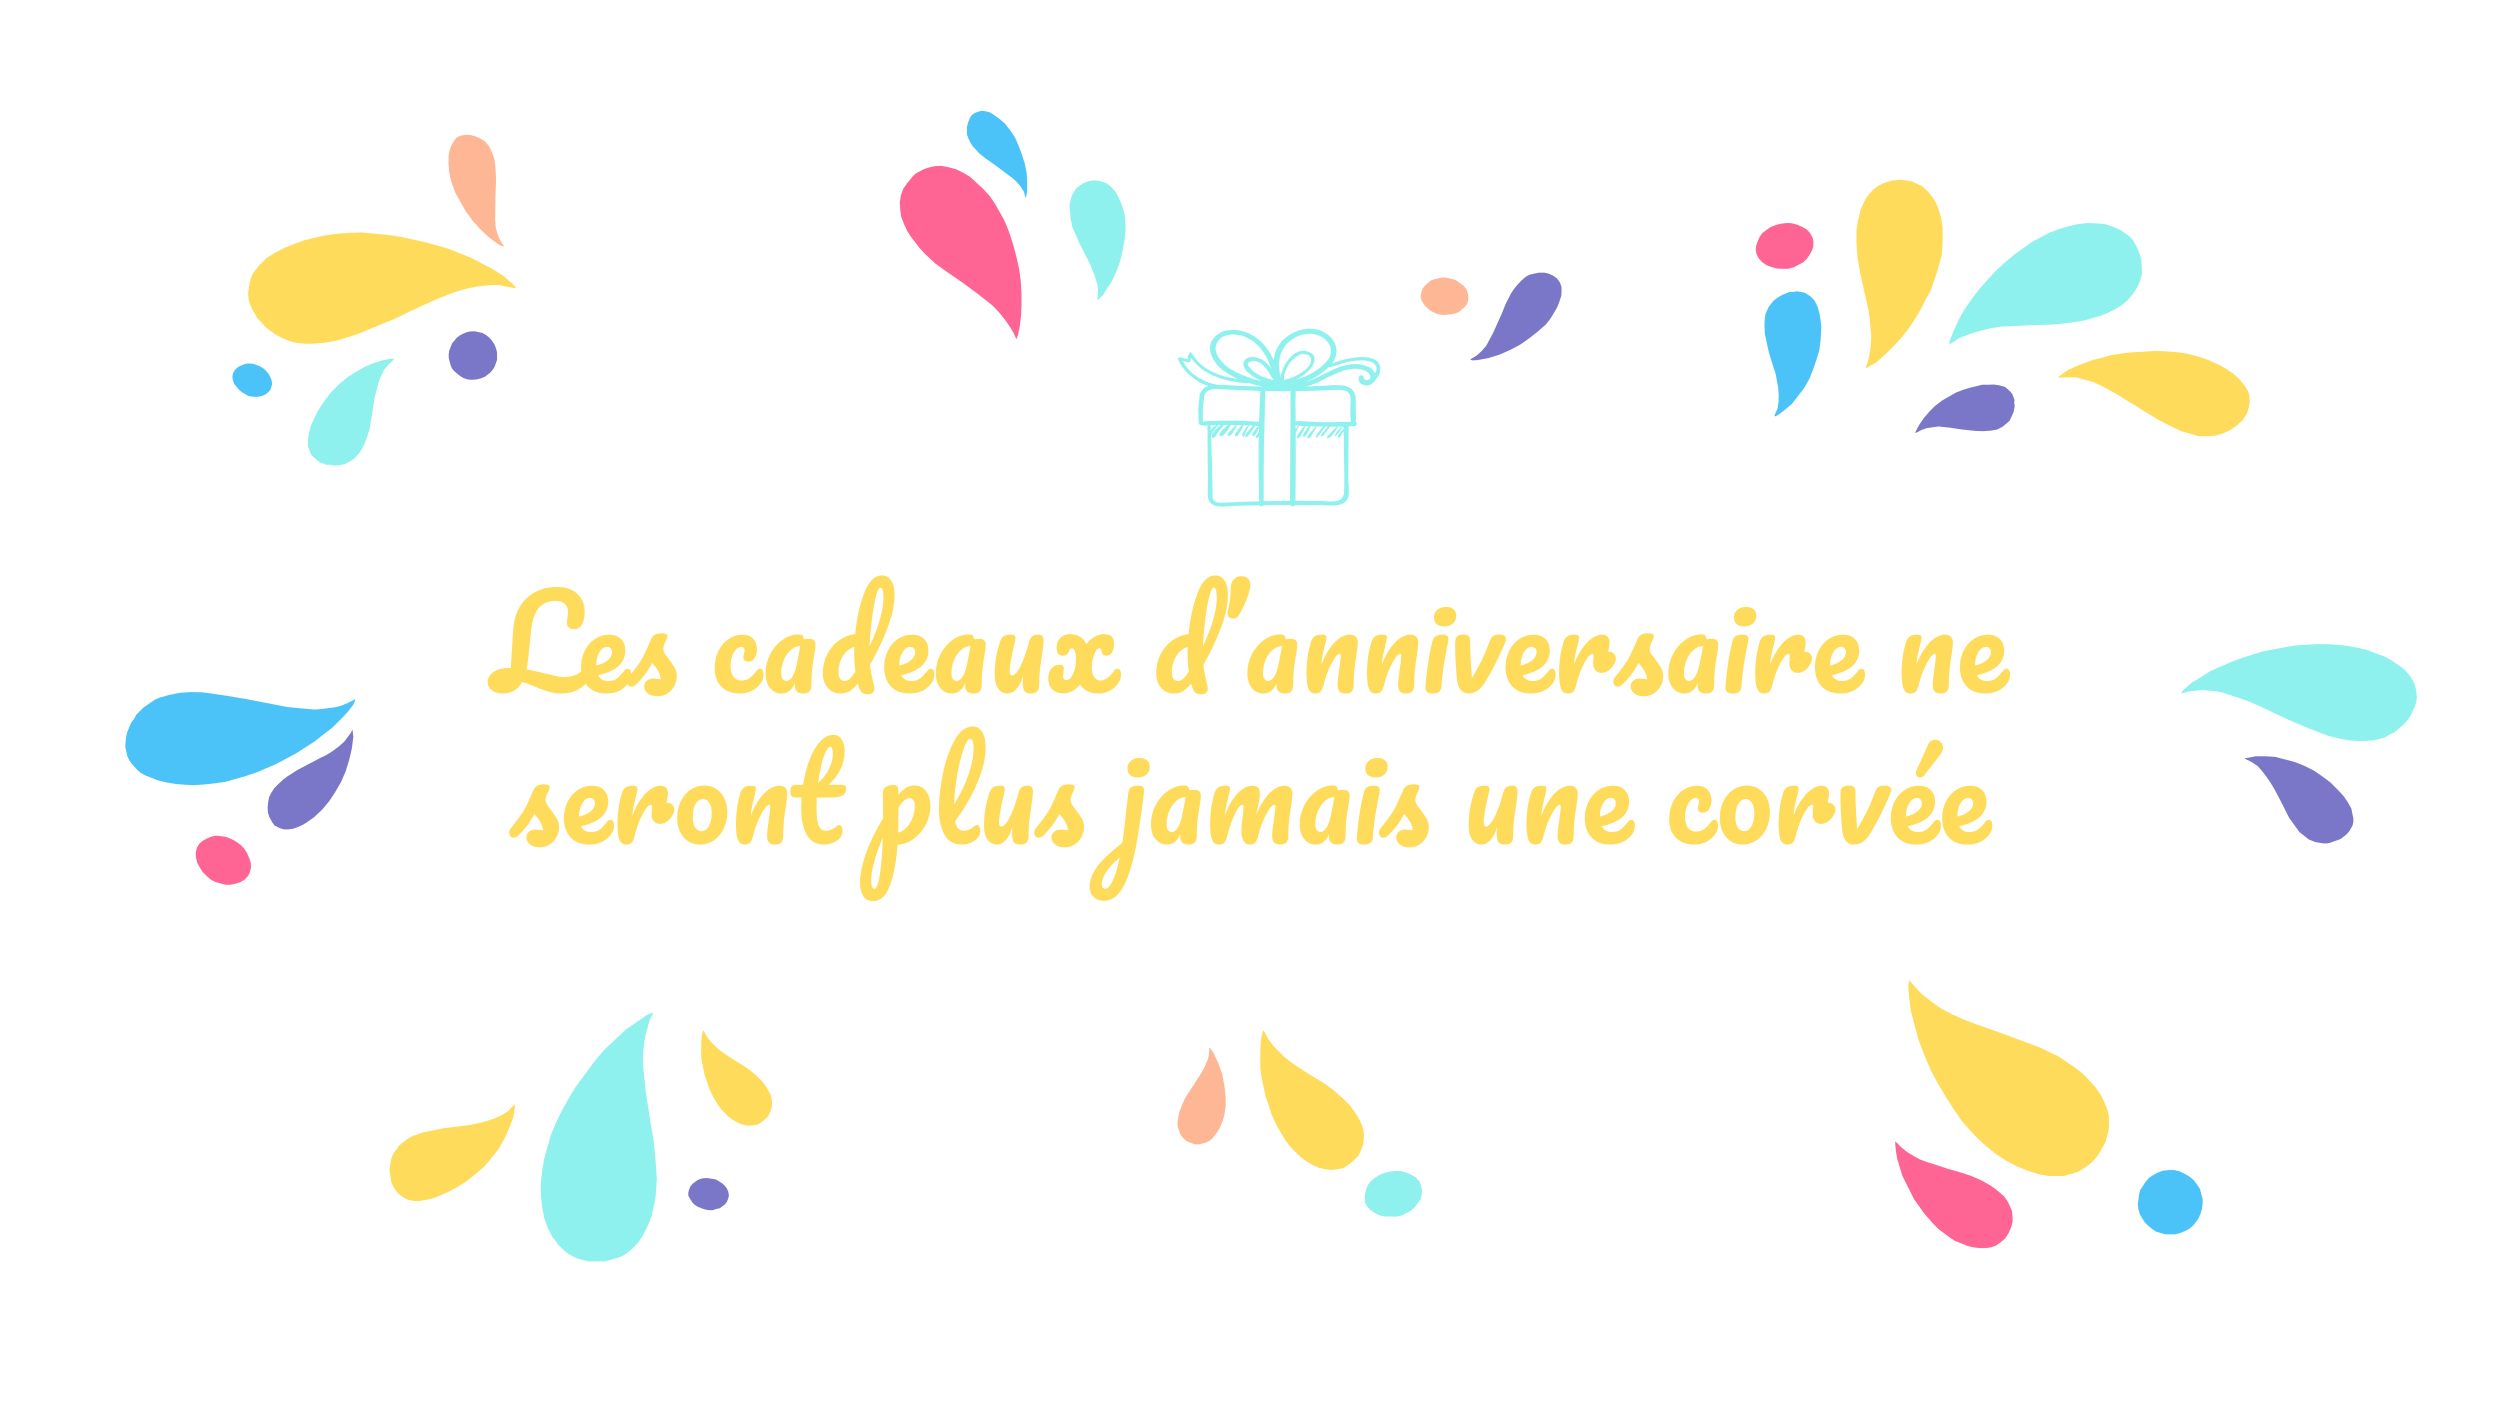 <svg version="1.1" viewBox="0.0 0.0 960.0 540.0" fill="none" stroke="none" stroke-linecap="square" stroke-miterlimit="10" xmlns:xlink="http://www.w3.org/1999/xlink" xmlns="http://www.w3.org/2000/svg"><rect x="0.0" y="0.0" width="960.0" height="540.0" fill="#333333" stroke="none"/><clipPath id="g35f391192_029.0"><path d="m0 0l960.0 0l0 540.0l-960.0 0l0 -540.0z" clip-rule="nonzero"/></clipPath><g clip-path="url(#g35f391192_029.0)"><path fill="#ffffff" d="m0 0l960.0 0l0 540.0l-960.0 0z" fill-rule="evenodd"/><path fill="#4cc3f8" d="m832.728 449.31l-2.267 0.254l-2.013 0.753l-1.759 1.007l-1.51 1.007l-1.26 1.51l-1.007 1.51l-1.007 1.51l-0.503 1.764l-0.249 2.013l-0.254 1.764l0.254 2.013l0.503 1.759l1.007 1.764l1.007 1.51l1.256 1.256l1.51 1.26l1.51 1.007l1.764 0.503l1.759 0.503l3.777 0l2.013 -0.503l1.764 -0.757l1.51 -0.753l1.51 -1.26l1.256 -1.51l1.007 -1.51l0.757 -1.759l0.503 -1.764l0.249 -2.013l0 -1.759l-0.503 -1.764l-0.503 -2.013l-1.007 -1.51l-1.256 -1.764l-1.764 -1.51l-1.759 -1.007l-2.013 -1.007l-2.018 -0.503z" fill-rule="evenodd"/><path fill="#7b77c8" d="m892.112 323.867l-1.51 -0.249l-1.51 -0.254l-1.26 -0.503l-1.26 -0.503l-1.256 -1.007l-2.267 -1.764l-2.013 -2.766l-2.013 -2.77l-1.51 -3.02l-1.51 -3.02l-2.517 -4.779l-1.51 -2.521l-1.51 -2.263l-1.764 -2.267l-1.759 -2.013l-2.267 -1.51l-2.517 -1.256l-0.25 0l0.25 -0.254l1.51 -0.249l2.517 -0.503l3.777 0l3.777 0.249l3.773 1.007l3.777 1.007l3.773 1.51l3.523 1.764l3.274 2.263l3.02 2.267l1.51 1.51l2.013 2.013l1.764 2.013l1.51 2.267l1.256 2.263l0.503 2.517l0.254 1.26l0 1.256l-0.254 1.26l-0.503 1.007l-0.753 1.256l-1.007 1.26l-1.007 0.757l-1.26 1.007l-1.256 0.503l-1.51 0.503l-1.26 0.503l-1.256 0.249z" fill-rule="evenodd"/><path fill="#fe6594" d="m727.776 438.237l0 0.249l0 1.007l0.249 2.521l0.503 3.02l1.007 3.269l1.007 3.274l1.51 3.02l1.51 3.02l1.51 3.02l2.013 2.77l1.764 2.517l1.764 2.013l1.759 2.013l2.013 2.013l2.013 1.51l2.013 1.51l2.267 1.51l2.517 1.007l2.517 1.007l2.263 0.503l2.267 0.254l2.267 0l2.013 -0.254l2.013 -0.757l1.759 -1.256l1.764 -1.51l1.256 -2.013l1.007 -2.267l0.503 -2.013l0 -2.013l-0.25 -2.263l-0.757 -1.764l-1.007 -2.013l-1.256 -1.764l-1.764 -1.51l-1.51 -1.256l-1.759 -1.26l-3.523 -2.013l-4.031 -1.759l-3.773 -1.26l-5.287 -1.51l-5.283 -1.759l-2.517 -0.757l-2.77 -1.007l-2.267 -1.256l-2.517 -1.51l-2.263 -1.764l-2.267 -2.267l-0.249 -0.249z" fill-rule="evenodd"/><path fill="#feb794" d="m464.462 402.295l-0.159 0.198l0.034 1.964l-0.475 2.2l-0.709 1.687l-0.712 1.691l-1.813 3.063l-3.979 6.167l-1.537 2.313l-1.144 2.634l-0.988 2.434l-0.592 2.752l-0.199 1.451l-0.004 1.613l0.512 1.376l0.311 1.221l0.668 1.182l1.019 1.143l1.178 0.945l1.493 0.553l1.495 0.549l1.61 0.001l1.221 -0.311l1.217 -0.314l1.536 -0.704l0.981 -0.823l1.104 -1.375l0.945 -1.178l0.907 -1.528l0.712 -1.691l0.553 -1.493l0.511 -1.846l0.518 -3.456l-0.034 -3.58l-0.465 -4.245l-0.857 -4.56l-1.526 -4.132l-0.94 -2.045l-0.94 -2.045l-0.823 -0.981l-0.432 -0.672z" fill-rule="evenodd"/><path fill="#8ff1ed" d="m906.454 284.604l-4.026 -0.249l-4.276 -0.757l-4.026 -1.007l-4.026 -1.51l-3.777 -1.51l-7.804 -3.274l-4.779 -2.263l-4.784 -2.267l-5.033 -2.263l-5.033 -1.764l-5.287 -1.759l-2.517 -0.503l-2.517 -0.254l-2.77 -0.249l-2.517 0.249l-2.766 0.254l-2.517 0.753l-0.254 0l0 -0.503l1.26 -1.256l2.517 -2.267l3.773 -2.267l3.523 -2.263l4.031 -1.764l4.027 -1.759l4.026 -1.51l4.026 -1.26l4.027 -1.256l4.026 -0.757l4.026 -0.753l4.28 -0.757l4.026 -0.249l4.28 -0.254l4.027 0l4.276 0.254l4.027 0.503l4.026 0.753l3.024 0.757l3.269 1.256l3.523 1.26l3.02 1.759l3.02 2.013l1.26 1.007l1.256 1.26l1.007 1.256l1.007 1.51l0.757 1.514l0.503 1.51l0.254 1.759l0.249 2.013l-0.249 1.764l-0.508 1.759l-0.753 1.51l-0.757 1.764l-1.007 1.51l-1.256 1.51l-1.26 1.256l-1.51 1.26l-1.51 1.26l-1.759 0.753l-1.51 1.007l-1.764 0.503l-1.759 0.503l-1.764 0.254l-4.28 0.249z" fill-rule="evenodd"/><path fill="#ffdb5c" d="m733.059 376.321l0 0.503l-0.25 1.764l0.25 4.027l0.757 5.79l1.51 5.786l1.51 5.536l2.267 5.79l2.263 5.287l2.77 5.283l3.02 5.038l3.02 4.779l2.766 4.027l3.02 3.523l3.274 3.523l3.274 3.024l3.773 3.02l3.777 2.517l4.276 2.263l4.28 1.764l4.026 1.256l3.777 0.757l6.04 0l1.759 -0.503l1.764 -0.503l1.764 -0.503l1.759 -1.007l1.51 -1.007l1.764 -1.26l1.256 -1.256l1.51 -1.764l1.007 -1.759l1.007 -1.764l1.007 -1.764l0.503 -2.013l0.503 -1.759l0.254 -1.764l0 -2.013l0 -1.759l-0.254 -1.764l-0.503 -1.759l-0.753 -1.764l-1.51 -3.269l-2.267 -3.274l-2.766 -3.02l-2.517 -2.517l-3.024 -2.267l-3.02 -2.013l-3.02 -2.013l-3.269 -1.51l-3.523 -1.759l-6.797 -2.521l-8.81 -3.269l-9.309 -3.274l-4.534 -1.759l-4.53 -2.013l-4.276 -2.267l-3.777 -2.766l-2.263 -1.764l-2.018 -1.759l-2.013 -2.267l-1.759 -2.013l-0.254 -0.254z" fill-rule="evenodd"/><path fill="#8ff1ed" d="m529.853 451.062l-1.948 1.264l-1.239 0.999l-1.297 1.558l-0.742 1.617l-0.414 1.771l-0.182 1.679l0.143 1.824l0.854 1.564l1.32 1.385l1.797 1.212l1.943 0.887l2.004 0.327l2.149 0.002l2.151 0.006l1.973 -0.47l1.799 -0.937l1.797 -0.942l1.385 -1.32l1.063 -1.471l1.067 -1.472l0.415 -1.767l0.177 -1.678l-0.379 -1.741l-0.615 -1.648l-1.413 -1.622l-1.705 -0.976l-1.948 -0.889l-2.088 -0.562l-2.151 -0.006l-2.062 0.232l-1.973 0.47z" fill-rule="evenodd"/><path fill="#4cc3f8" d="m136.569 268.422l-0.33 0.142l-2.38 1.219l-2.615 1.125l-2.429 0.658l-2.571 0.328l-2.573 0.332l-2.803 0.236l-5.236 -0.455l-5.467 -0.552l-5.284 -1.021l-5.284 -1.021l-5.28 -1.019l-8.137 -1.347l-4.345 -0.647l-4.113 -0.555l-4.3 -0.087l-4.162 0.241l-4.11 0.799l-3.973 1.127l-1.633 0.706l-1.494 1.03l-1.494 1.03l-1.494 1.03l-1.356 1.358l-1.35 1.356l-0.981 1.776l-1.12 1.452l-0.745 1.87l-0.651 1.635l-0.417 1.733l-0.183 1.821l-0.185 1.825l0.377 1.775l0.377 1.775l0.701 1.636l1.03 1.494l1.124 1.258l1.123 1.262l1.217 1.026l1.546 0.884l4.912 1.956l3.459 0.836l3.552 0.604l3.41 0.274l3.178 0.182l4.162 -0.241l4.254 -0.473l4.018 -0.567l3.969 -1.128l3.973 -1.127l4.067 -1.363l3.923 -1.688l3.593 -1.546l3.785 -2.016l3.781 -2.018l3.642 -2.342l3.642 -2.342l3.178 -2.527l3.498 -2.668l3.13 -3.092l2.799 -2.946l2.239 -2.901l0.653 -1.639l0.186 -0.468z" fill-rule="evenodd"/><path fill="#ffdb5c" d="m197.607 423.961l0 0.254l-1.256 1.007l-1.007 1.256l-2.77 1.764l-2.766 1.26l-3.02 1.007l-3.02 0.753l-3.274 0.757l-6.294 0.753l-4.027 0.503l-3.773 0.757l-3.777 0.753l-3.777 1.26l-1.51 0.753l-1.51 1.007l-1.256 1.007l-1.26 1.007l-1.007 1.51l-1.007 1.26l-0.753 1.51l-0.503 1.759l-0.254 1.51l-0.249 1.764l0.249 1.51l0.254 1.764l0.249 1.759l0.757 1.51l0.753 1.26l1.007 1.256l1.26 1.007l1.007 0.757l1.51 0.753l1.256 0.254l1.51 0.249l1.51 0l3.024 -0.503l3.02 -0.753l3.02 -1.26l2.766 -1.256l2.267 -1.26l3.773 -2.263l3.528 -2.77l3.523 -3.02l3.02 -3.523l2.766 -3.523l2.267 -4.027l1.759 -4.027l1.51 -4.031l0.503 -3.02l0.254 -1.51l-0.254 -0.503z" fill-rule="evenodd"/><path fill="#8ff1ed" d="m250.21 388.978l-1.759 0.757l-3.274 2.263l-4.779 3.274l-4.28 4.027l-4.28 4.026l-3.773 4.53l-3.523 4.784l-3.523 4.779l-3.024 5.033l-2.766 5.033l-2.013 4.28l-1.764 4.28l-1.256 4.53l-1.26 4.53l-0.753 4.53l-0.503 4.53l0 4.784l0.503 4.53l0.753 4.027l1.26 3.777l1.759 3.523l1.26 1.51l1.007 1.51l1.51 1.51l1.256 1.256l1.51 1.007l1.764 1.007l1.764 0.757l2.013 0.503l2.013 0.503l6.289 0l1.764 -0.503l1.759 -0.503l1.764 -0.503l1.764 -0.757l1.51 -1.007l1.51 -1.256l1.256 -1.26l1.26 -1.256l2.013 -3.02l1.759 -3.523l1.51 -3.777l0.757 -3.523l0.753 -3.523l0.254 -3.523l0.249 -3.777l-0.249 -3.773l-0.254 -3.528l-0.753 -7.296l-1.51 -9.314l-1.51 -9.563l-0.503 -5.033l-0.503 -4.784l0 -4.784l0.503 -4.779l0.503 -2.77l0.753 -2.517l0.757 -2.766l1.256 -2.521l0 -0.249z" fill-rule="evenodd"/><path fill="#ffdb5c" d="m485.222 395.63l-0.254 0.254l-0.249 1.007l-0.503 2.517l-0.254 3.523l0 3.773l0 3.528l0.503 3.773l0.757 3.523l0.753 3.523l1.26 3.523l1.007 3.274l1.26 2.77l1.256 2.517l1.51 2.517l1.51 2.517l1.764 2.263l2.013 2.013l2.013 2.013l2.517 1.764l2.263 1.26l2.267 1.007l2.267 0.503l2.263 0.249l2.517 -0.249l2.267 -0.503l2.013 -1.26l2.013 -1.764l1.759 -1.759l1.007 -2.267l0.757 -2.013l0.249 -2.263l0 -2.267l-0.503 -2.263l-1.007 -2.267l-1.256 -2.263l-1.26 -1.764l-1.256 -1.764l-3.274 -3.269l-3.523 -3.02l-3.523 -2.517l-5.033 -3.02l-5.033 -3.274l-2.517 -1.764l-2.517 -2.013l-2.013 -2.013l-2.013 -2.013l-2.018 -2.766l-1.759 -3.274z" fill-rule="evenodd"/><path fill="#7b77c8" d="m270.347 452.404l-1.26 0.249l-1.256 0.503l-1.007 0.757l-1.007 0.753l-0.757 1.007l-0.503 1.26l-0.249 1.007l0 1.256l0.753 1.26l0.757 1.256l1.007 1.007l1.256 0.757l1.26 0.503l1.51 0.503l1.51 0.249l1.256 0l1.51 -0.503l1.26 -0.249l1.007 -0.757l1.007 -0.753l0.757 -1.007l0.503 -1.26l0.249 -1.256l-0.249 -1.26l-0.503 -1.256l-0.757 -1.007l-1.007 -1.007l-1.26 -0.757l-1.256 -0.753l-1.51 -0.254l-1.51 -0.249z" fill-rule="evenodd"/><path fill="#fe6594" d="m86.766 321.358l-2.057 -0.277l-1.825 -0.185l-1.775 0.377l-1.633 0.706l-1.73 0.936l-1.258 1.124l-0.887 1.541l-0.417 1.733l0.047 1.917l0.52 2.101l0.936 1.73l1.17 1.818l1.358 1.356l1.592 1.444l2.012 1.075l1.964 0.509l1.963 0.513l1.915 -0.052l1.775 -0.377l1.868 -0.608l1.402 -0.799l1.354 -1.354l0.79 -1.311l0.515 -1.967l-0.052 -1.915l-0.608 -1.868l-0.844 -1.962l-1.172 -1.824l-1.356 -1.35l-1.684 -1.213l-1.776 -0.981z" fill-rule="evenodd"/><path fill="#7b77c8" d="m103.321 306.123l-0.334 1.803l-0.222 2.138l0.122 2.025l0.564 1.688l1.02 1.91l1.015 1.35l0.901 0.448l0.901 0.448l1.688 0.556l1.687 -0.002l1.8 -0.229l1.69 -0.568l1.797 -0.793l1.573 -0.904l3.035 -2.143l1.57 -1.468l1.574 -1.466l2.807 -3.385l2.356 -3.609l2.131 -3.716l1.789 -4.169l1.338 -4.393l1.004 -4.281l0.553 -4.505l-0.229 -1.8l-0.116 -0.898l-0.672 1.352l-0.782 1.014l-1.684 2.257l-2.022 1.805l-2.249 1.692l-2.472 1.581l-2.585 1.247l-4.948 2.599l-3.822 2.035l-3.705 2.371l-1.798 1.355l-1.576 1.47l-1.685 1.689l-1.232 1.919z" fill-rule="evenodd"/><path fill="#feb794" d="m184.265 53.103l-1.864 -0.802l-1.772 -0.458l-1.683 -0.117l-1.941 0.321l-1.633 0.791l-1.111 1.388l-0.766 1.301l-0.675 1.649l-0.458 1.772l-0.117 1.683l-0.027 2.031l0.244 3.063l0.407 2.286l0.536 2.067l1.327 3.7l2.105 3.863l2.02 3.524l2.576 3.562l2.834 3.124l3.175 3.036l3.434 2.604l1.517 0.892l0.779 0.169l0.219 0.129l0.129 -0.219l-1.536 -2.361l-0.97 -2.322l-0.715 -2.756l-0.152 -2.72l0.064 -2.587l-0.026 -2.935l0.13 -5.184l0.177 -4.273l-0.168 -4.186l-0.188 -2.157l-0.321 -1.941l-0.755 -2.196l-0.88 -1.975l-0.918 -1.418l-1.265 -1.328z" fill-rule="evenodd"/><path fill="#4cc3f8" d="m379.925 43.054l-1.557 -0.332l-1.338 -0.203l-1.378 0.357l-1.507 0.576l-1.074 0.825l-0.766 1.301l-0.547 1.43l-0.46 1.775l0.016 1.467l0.01 1.468l0.576 1.507l0.791 1.633l0.92 1.414l1.261 1.326l1.046 1.199l2.782 2.22l2.908 2.005l3.653 2.733l3.649 2.73l1.695 1.581l1.354 1.67l1.223 1.892l0.536 2.067l0.219 0.129l0.129 -0.219l0.036 -0.563l0.332 -1.557l0.015 -3.495l-0.204 -3.624l-0.765 -3.664l-1.022 -3.226l-1.239 -3.359l-1.367 -3.14l-1.837 -2.833l-2.181 -2.74l-2.133 -1.838l-2.474 -1.75z" fill-rule="evenodd"/><path fill="#8ff1ed" d="m150.863 137.698l-1.249 0.139l-2.63 0.5l-3.575 1.106l-3.484 1.46l-3.522 2.016l-3.307 2.143l-2.995 2.615l-2.783 2.745l-2.349 3l-2.131 3.123l-1.149 1.954l-1.184 2.513l-1.19 2.514l-0.623 2.553l-0.408 2.68l-0.067 2.591l0.486 1.159l0.269 1.036l0.701 1.286l0.739 0.729l1.175 0.981l1.177 0.987l1.211 0.418l1.428 0.55l1.47 -0.014l1.557 0.332l1.249 -0.139l1.593 -0.231l1.38 -0.361l1.289 -0.699l1.288 -0.705l1.071 -0.828l0.984 -1.173l0.854 -0.96l1.531 -2.603l1.224 -3.073l1.011 -3.203l0.573 -3.461l0.575 -3.455l0.816 -5.359l0.752 -2.772l0.627 -2.551l0.969 -2.639l1.186 -2.517l1.838 -2.133l1.928 -1.785l0.126 -0.215z" fill-rule="evenodd"/><path fill="#4cc3f8" d="m99.781 140.646l-1.43 -0.547l-1.213 -0.424l-1.685 -0.113l-1.249 0.139l-1.159 0.486l-1.163 0.484l-0.944 0.612l-0.854 0.96l-0.637 1.083l-0.205 1.342l0.139 1.249l0.576 1.507l0.828 1.071l1.046 1.199l0.96 0.854l2.603 1.531l1.342 0.205l1.683 0.117l1.252 -0.142l1.031 -0.267l1.163 -0.484l1.073 -0.831l0.852 -0.956l0.424 -1.213l0.292 -0.996l-0.231 -1.593l-0.484 -1.163l-0.701 -1.286l-1.046 -1.199l-0.958 -0.858z" fill-rule="evenodd"/><path fill="#8ff1ed" d="m425.101 70.504l-1.647 -0.679l-1.775 -0.46l-1.685 -0.113l-1.938 0.317l-1.848 0.665l-1.418 0.918l-1.543 1.139l-0.892 1.517l-0.766 1.301l-0.46 1.775l-0.458 1.772l0.102 1.812l0.331 3.409l0.674 3.316l1.367 3.14l1.367 3.14l4.082 7.951l1.634 4.17l0.751 2.193l0.536 2.067l0.152 2.72l-0.278 2.467l0.215 0.126l0.729 -0.739l1.328 -1.265l1.405 -2.388l1.617 -2.258l1.061 -2.296l1.186 -2.517l0.969 -2.639l0.756 -2.77l1.031 -5.233l0.521 -4.365l0.027 -2.031l-0.191 -2.153l-0.192 -2.159l-0.536 -2.067l-0.751 -2.193l-0.883 -1.977l-0.791 -1.633l-1.133 -1.545l-1.265 -1.328l-1.39 -1.107z" fill-rule="evenodd"/><path fill="#ffdb5c" d="m189.413 103.434l-4.252 -2.206l-4.25 -2.21l-4.722 -1.899l-4.501 -1.774l-4.762 -1.339l-4.541 -1.214l-4.67 -0.995l-4.67 -0.995l-4.584 -0.65l-4.71 -0.435l-4.706 -0.433l-4.747 0.128l-4.875 0.347l-4.443 0.596l-4.697 1.036l-3.445 0.893l-3.7 1.327l-3.827 1.542l-3.739 1.893l-3.307 2.143l-1.455 1.48l-1.326 1.261l-1.236 1.609l-1.113 1.392l-0.802 1.864l-0.458 1.772l-0.372 2.117l-0.242 1.904l0.188 2.157l0.536 2.067l0.883 1.977l1.006 1.76l1.01 1.762l1.48 1.455l1.566 1.8l1.609 1.236l1.825 1.368l1.954 1.149l1.864 0.802l1.862 0.806l1.99 0.587l1.9 0.239l2.464 0.282l2.372 -0.062l4.875 -0.347l4.568 -0.817l4.608 -1.377l4.733 -1.598l4.301 -1.847l8.815 -3.574l5.376 -2.682l5.589 -2.552l5.589 -2.552l5.679 -2.205l2.885 -0.933l3.1 -0.807l2.975 -0.586l2.846 -0.367l3.063 -0.244l2.935 -0.026l3.113 0.663l2.895 0.535l0.345 -0.086l-0.09 -0.348l-1.261 -1.326l-3.089 -2.69l-4.21 -2.771z" fill-rule="evenodd"/><path fill="#fe6594" d="m369.767 66.281l-2.729 -1.316l-2.768 -0.75l-2.898 -0.537l-2.72 0.152l-2.756 0.715l-1.504 0.572l-1.288 0.705l-1.289 0.699l-1.199 1.046l-2.094 2.567l-1.62 2.261l-0.969 2.639l-0.408 2.679l0.152 2.72l0.369 2.842l1.06 2.67l1.277 2.792l1.53 2.362l1.659 2.144l1.659 2.144l1.785 1.928l4.135 3.89l4.521 3.243l5.818 4.006l5.905 4.352l3 2.349l2.782 2.22l2.526 2.654l2.185 2.742l2.358 3.433l1.01 1.762l0.883 1.977l0.086 0.345l0.255 -0.434l0.424 -1.213l0.66 -3.116l0.525 -4.363l0.18 -4.276l-0.041 -4.401l-0.254 -4.531l-0.598 -4.439l-0.945 -4.349l-1.072 -4.134l-1.289 -4.266l-1.241 -3.355l-1.363 -3.138l-1.709 -3.051l-1.711 -3.048l-2.056 -2.961l-2.311 -2.527l-2.653 -2.439l-2.655 -2.435z" fill-rule="evenodd"/><path fill="#7b77c8" d="m185.263 127.857l-1.557 -0.332l-1.557 -0.332l-1.812 0.102l-1.378 0.357l-1.159 0.486l-1.289 0.699l-1.073 0.831l-0.981 1.175l-0.856 0.954l-0.547 1.43l-0.553 1.432l-0.203 1.338l0.014 1.47l0.357 1.378l0.357 1.378l0.486 1.159l0.828 1.071l1.173 0.984l1.175 0.981l1.086 0.639l1.428 0.55l1.338 0.203l1.47 -0.014l1.249 -0.139l1.378 -0.357l1.507 -0.576l1.071 -0.828l1.073 -0.831l0.984 -1.173l0.639 -1.086l0.547 -1.43l0.422 -1.209l-0.014 -1.47l-0.016 -1.467l-0.357 -1.378l-0.572 -1.504l-0.918 -1.418l-1.046 -1.199l-1.175 -0.981z" fill-rule="evenodd"/><path fill="#ffdb5c" d="m797.204 140.627l-3.209 1.475l-2.322 1.683l-1.236 1.003l-0.15 0.323l0.238 -0.089l2.384 -0.089l2.149 -0.005l2.151 -9.765625E-4l2.093 0.554l2.091 0.56l2.093 0.554l3.89 1.762l4.068 2.233l3.836 2.325l7.338 4.495l5.957 3.673l3.009 1.556l3.006 1.562l3.242 1.468l3.302 0.908l3.298 0.909l3.506 0.022l2.855 -0.266l2.918 -0.832l2.738 -1.298l2.559 -1.773l2.383 -2.24l0.821 -1.385l0.675 -1.063l0.499 -1.53l0.264 -1.446l0.262 -1.441l-0.061 -1.59l-0.207 -1.269l-0.532 -1.413l-0.682 -1.09l-0.676 -1.088l-1.918 -2.238l-2.067 -1.911l-2.533 -1.735l-2.448 -1.496l-2.594 -1.175l-2.268 -1.031l-3.392 -1.145l-3.298 -0.909l-3.213 -0.67l-3.358 -0.349l-3.596 -0.259l-3.27 -0.115l-6.833 0.422l-3.418 0.212l-3.325 0.448l-3.564 0.533l-3.385 1.008l-3.474 0.771z" fill-rule="evenodd"/><path fill="#7b77c8" d="m751.238 150.676l-2.886 1.625l-2.649 1.535l-2.709 2.096l-2.144 2.154l-2.06 2.389l-1.735 2.533l-1.114 2.033l-0.442 0.975l0.088 0.233l0.238 -0.089l2.03 -1.031l1.884 -0.71l2.299 -0.328l2.295 -0.326l2.239 0.232l2.243 0.231l4.566 0.698l5.597 0.581l2.71 0.055l2.622 -0.178l2.532 -0.416l2.032 -1.037l1.852 -1.502l1.002 -0.915l0.438 -0.974l1.031 -2.268l0.466 -2.327l-0.207 -1.269l0.116 -1.119l-0.443 -1.175l-0.355 -0.942l-0.592 -0.853l-0.826 -0.765l-0.826 -0.765l-0.738 -0.531l-2.089 -0.555l-2.005 -0.32l-2.384 0.089l-2.155 0.003l-3.945 0.948l-2.914 0.831z" fill-rule="evenodd"/><path fill="#ffdb5c" d="m723.844 70.09l-2.501 1.208l-2.088 1.596l-1.912 2.062l-1.5 2.45l-1.174 2.594l-0.764 2.977l-0.614 2.654l-0.378 2.56l-0.055 2.71l0.034 2.947l0.449 5.476l0.921 5.303l1.541 6.949l1.631 7.187l0.533 3.564l0.3 3.652l0.3 3.652l-0.259 3.596l-0.642 4.007l-0.56 2.091l-0.643 1.856l0.089 0.238l0.233 -0.088l1.09 -0.682l2.649 -1.535l3.236 -2.832l3.148 -3.066l3.059 -3.303l2.736 -3.453l2.41 -3.597l2.322 -3.83l1.998 -3.984l2.085 -3.741l1.145 -3.392l1.143 -3.386l0.908 -3.302l0.913 -3.3l0.259 -3.596l0.111 -3.269l-0.062 -3.741l-0.537 -3.562l-0.827 -2.916l-1.064 -2.826l-1.447 -2.415l-1.917 -2.234l-2.068 -1.915l-2.594 -1.175l-1.297 -0.587l-1.445 -0.26l-1.442 -0.266l-1.678 -0.172l-3.093 0.356l-2.681 0.743z" fill-rule="evenodd"/><path fill="#8ff1ed" d="m786.793 89.414l-3.353 1.801l-3.357 1.802l-3.18 2.273l-3.176 2.272l-3.474 2.922l-3.619 3.243l-3.44 3.718l-3.207 3.63l-2.881 3.774l-2.793 4.008l-2.233 4.068l-2.055 4.539l-1.235 3.154l-0.26 1.445l-0.15 0.323l0.238 -0.089l1.94 -1.269l1.944 -1.27l4.239 -1.597l3.858 -1.182l3.946 -0.948l3.802 -0.623l3.973 -0.154l8.19 -0.395l7.719 -0.218l5.947 -0.626l6.101 -0.951l2.914 -0.831l2.916 -0.827l2.826 -1.064l2.499 -1.212l2.886 -1.625l2.471 -2.006l2.06 -2.389l1.735 -2.533l1.174 -2.594l0.76 -2.975l-0.063 -1.595l-0.061 -1.59l-0.061 -1.59l-0.383 -1.736l-0.622 -1.651l-0.62 -1.647l-0.859 -1.561l-0.766 -1.325l-1.003 -1.236l-1.151 -0.909l-2.533 -1.735l-2.921 -1.323l-3.065 -0.997l-3.358 -0.349l-3.27 -0.115l-3.889 0.389l-3.708 0.859l-3.623 1.098z" fill-rule="evenodd"/><path fill="#4cc3f8" d="m684.639 113.094l-1.325 0.766l-1.09 0.682l-1.236 1.003l-0.909 1.151l-0.914 1.149l-0.587 1.297l-0.587 1.297l-0.26 1.445l-0.205 3.033l0.212 3.418l0.681 3.237l0.771 3.475l0.92 3.152l1.714 5.271l0.505 2.77l0.504 2.766l0.182 2.62l-0.059 2.711l-0.376 2.564l-1.174 2.594l0.089 0.238l0.321 0.146l1.092 -0.678l2.326 -1.685l2.853 -2.421l2.35 -3.036l2.354 -3.038l1.939 -3.419l1.524 -3.801l1.291 -3.713l1.057 -3.625l0.498 -3.681l0.143 -2.476l0.143 -2.476l-0.27 -2.854l-0.416 -2.532l-0.739 -2.682l-1.125 -2.266l-0.914 -0.998l-0.826 -0.765l-1.059 -0.677l-1.063 -0.675l-1.442 -0.266l-1.446 -0.264l-1.263 0.209l-1.595 0.063z" fill-rule="evenodd"/><path fill="#fe6594" d="m679.979 87.148l-1.711 1.182l-1.469 1.091l-1.058 1.474l-0.737 1.62l-0.643 1.856l-0.176 1.68l0.388 1.739l0.855 1.563l1.329 1.38l1.797 1.208l1.856 0.643l2.095 0.558l1.912 0.084l2.155 -0.003l2.205 -0.564l1.796 -0.943l1.795 -0.947l1.385 -1.326l1.058 -1.474l0.969 -1.712l0.499 -1.53l0.083 -1.916l-0.295 -1.503l-0.947 -1.795l-1.326 -1.385l-1.712 -0.969l-1.945 -0.881l-2.089 -0.555l-1.917 -0.087l-2.061 0.239l-1.972 0.476z" fill-rule="evenodd"/><path fill="#ffdb5c" d="m270.124 395.63l-0.173 0.173l-0.171 0.688l-0.344 1.72l-0.173 2.408l0 2.578l0 2.411l0.344 2.578l0.517 2.408l0.514 2.408l0.861 2.408l0.688 2.237l0.861 1.893l0.858 1.72l1.032 1.72l1.032 1.72l1.205 1.546l1.376 1.376l1.376 1.376l1.72 1.205l1.546 0.861l1.549 0.688l1.549 0.344l1.546 0.17l1.72 -0.17l1.549 -0.344l1.376 -0.861l1.376 -1.205l1.202 -1.202l0.688 -1.549l0.517 -1.376l0.17 -1.546l0 -1.549l-0.344 -1.546l-0.688 -1.549l-0.858 -1.546l-0.861 -1.205l-0.858 -1.205l-2.237 -2.234l-2.408 -2.064l-2.408 -1.72l-3.439 -2.064l-3.439 -2.237l-1.72 -1.205l-1.72 -1.376l-1.376 -1.376l-1.376 -1.376l-1.379 -1.89l-1.202 -2.237z" fill-rule="evenodd"/><path fill="#7b77c8" d="m587.373 105.469l-1.561 0.859l-1.619 1.414l-1.529 1.652l-1.292 1.562l-1.206 1.801l-1.999 3.98l-1.524 3.801l-2.203 4.866l-1.174 2.594l-1.264 2.356l-1.262 2.36l-1.675 1.973l-2 1.829l-2.415 1.447l0.089 0.238l0.882 0.206l1.828 -0.151l4.271 -0.804l4.091 -1.269l4.15 -1.834l3.591 -1.89l3.417 -2.363l3.325 -2.595l3.236 -2.832l1.292 -1.562l1.206 -1.801l1.646 -2.771l0.733 -1.618l0.647 -1.857l0.498 -1.534l0.088 -1.913l-0.061 -1.59l-0.622 -1.651l-1.093 -1.473l-1.474 -1.058l-1.622 -0.731l-1.768 -0.41l-2.151 9.841919E-4l-1.739 0.388l-1.736 0.383z" fill-rule="evenodd"/><path fill="#feb794" d="m549.443 107.732l-1.236 1.003l-0.998 0.914l-0.913 1.153l-0.499 1.53l-0.264 1.446l0.209 1.263l0.855 1.563l1.003 1.236l1.241 1.146l1.385 0.821l1.624 0.735l1.768 0.41l1.59 -0.061l1.824 -0.149l1.739 -0.388l1.413 -0.532l0.998 -0.914l1.236 -1.003l0.914 -1.149l0.498 -1.534l0.028 -1.353l-0.211 -1.268l-0.62 -1.647l-1.003 -1.236l-1.474 -1.058l-1.474 -1.058l-1.53 -0.499l-1.768 -0.41l-1.68 -0.176l-1.503 0.295l-1.739 0.388z" fill-rule="evenodd"/><path fill="#000000" fill-opacity="0.0" d="m165.367 214.231l629.26 0l0 121.764l-629.26 0z" fill-rule="evenodd"/><path fill="#ffdb5c" d="m226.393 255.372q0.625 0 0.984 0.578q0.359 0.578 0.359 1.578q0 1.875 -0.922 2.984q-2.688 3.203 -5.203 4.5q-2.516 1.297 -6.078 1.297q-2.484 0 -4.609 -0.625q-2.109 -0.625 -5.125 -1.859q-2.734 -1.203 -5.281 -1.969q-2.453 4.453 -7.344 4.453q-2.688 0 -4.297 -1.219q-1.609 -1.219 -1.609 -3.141q0 -2.359 2.25 -3.906q2.266 -1.562 6.0 -1.562l0.625 0l0.875 -13.969q0.281 -4.812 1.719 -7.922q1.438 -3.125 3.984 -5.328q2.219 -1.922 5.047 -2.906q2.828 -0.984 6.0 -0.984q5.188 0 7.969 2.688q2.781 2.688 2.781 7.0q0 2.938 -1.062 4.734q-1.047 1.797 -2.922 1.797q-1.344 0 -2.109 -0.641q-0.766 -0.656 -0.766 -1.844q0 -0.438 0.188 -1.594q0.281 -1.344 0.281 -2.391q0 -2.016 -1.172 -3.188q-1.172 -1.188 -3.578 -1.188q-4.219 0 -6.531 2.766q-2.297 2.75 -2.922 8.656l-1.109 10.891q-0.234 2.312 -0.625 3.984q3.078 0.531 7.688 1.688q2.688 0.672 4.125 0.969q1.438 0.281 2.547 0.281q2.781 0 4.766 -0.938q2.0 -0.938 3.781 -3.0q0.578 -0.672 1.297 -0.672zm14.632 1.437q0.625 0 0.984 0.578q0.359 0.578 0.359 1.578q0 1.734 -0.812 2.984q-1.344 2.062 -3.531 3.219q-2.188 1.141 -5.203 1.141q-4.609 0 -7.156 -2.75q-2.547 -2.766 -2.547 -7.469q0 -3.312 1.391 -6.172q1.406 -2.859 3.875 -4.531q2.469 -1.688 5.594 -1.688q2.781 0 4.453 1.656q1.688 1.656 1.688 4.5q0 3.312 -2.375 5.688q-2.375 2.375 -8.094 3.766q1.156 2.203 3.891 2.203q1.969 0 3.234 -0.906q1.281 -0.922 2.953 -3.078q0.578 -0.719 1.297 -0.719zm-7.875 -8.391q-1.766 0 -3.0 2.062q-1.219 2.062 -1.219 4.984l0 0.094q2.828 -0.672 4.453 -2.016q1.641 -1.344 1.641 -3.109q0 -0.922 -0.5 -1.469q-0.5 -0.547 -1.375 -0.547zm19.353 18.953q-2.5 0 -3.828 -1.156q-1.312 -1.156 -1.312 -2.594q0 -1.25 0.906 -2.156q0.922 -0.906 2.703 -0.906q0.609 0 1.453 0.125q0.844 0.109 1.281 0.156q-0.047 -1.25 -0.562 -2.344q-0.5 -1.109 -1.266 -2.141q-0.766 -1.031 -1.438 -1.797q-1.484 2.828 -2.953 4.703q-1.469 1.875 -3.188 3.547q-0.875 0.859 -1.828 0.859q-0.766 0 -1.25 -0.547q-0.484 -0.547 -0.484 -1.359q0 -0.969 0.672 -1.781l0.625 -0.766q2.641 -3.266 3.984 -5.375q0.859 -1.391 1.75 -3.312q0.891 -1.922 2.328 -5.234q0.922 -2.109 3.797 -2.109q1.344 0 1.875 0.234q0.531 0.234 0.531 0.766q0 0.297 -0.203 0.922q-0.188 0.609 -0.531 1.234q-0.859 1.734 -0.859 2.938q0 0.719 0.5 1.578q0.516 0.859 1.563 2.156q1.547 2.016 2.328 3.437q0.797 1.422 0.797 3.094q0 2.016 -0.938 3.828q-0.938 1.797 -2.625 2.891q-1.672 1.109 -3.828 1.109zm31.632 -1.062q-4.562 0 -7.141 -2.656q-2.562 -2.672 -2.562 -7.031q0 -3.891 1.531 -6.812q1.547 -2.938 3.984 -4.516q2.453 -1.594 5.141 -1.594q2.641 0 4.109 1.562q1.469 1.562 1.469 4.016q0 2.016 -0.891 3.406q-0.891 1.391 -2.328 1.391q-0.922 0 -1.469 -0.422q-0.547 -0.438 -0.547 -1.203q0 -0.344 0.094 -0.766q0.094 -0.438 0.141 -0.641q0.25 -0.719 0.25 -1.344q0 -0.609 -0.312 -0.938q-0.312 -0.344 -0.891 -0.344q-1.109 0 -2.078 0.984q-0.953 0.969 -1.531 2.656q-0.578 1.672 -0.578 3.703q0 2.734 1.125 4.156q1.141 1.406 3.203 1.406q1.625 0 2.984 -0.953q1.375 -0.969 2.719 -2.844q0.578 -0.719 1.297 -0.719q0.625 0 0.984 0.578q0.359 0.578 0.359 1.578q0 1.734 -0.812 2.984q-1.297 2.016 -3.406 3.188q-2.109 1.172 -4.844 1.172zm15.986 0q-2.734 0 -4.438 -2.156q-1.703 -2.156 -1.703 -5.656q0 -3.844 1.766 -7.266q1.781 -3.438 4.734 -5.531q2.953 -2.094 6.266 -2.094q1.047 0 1.406 0.422q0.359 0.406 0.609 1.453q0.906 -0.188 2.016 -0.188q1.141 0 1.766 0.578q0.625 0.578 0.625 1.625q0 1.109 -0.469 3.844q-0.531 2.922 -0.828 5.594q-0.281 2.656 -0.281 5.969q0 1.828 -0.75 2.625q-0.734 0.781 -2.422 0.781q-1.625 0 -2.422 -0.781q-0.797 -0.797 -0.797 -2.578l0.047 -0.766q-1.484 4.125 -5.125 4.125zm1.875 -4.844q1.344 0 2.438 -1.875q1.109 -1.875 1.969 -6.672l0.922 -4.844q-1.969 0.047 -3.656 1.516q-1.672 1.453 -2.688 3.859q-1.0 2.406 -1.0 5.094q0 1.438 0.547 2.188q0.547 0.734 1.469 0.734zm32.062 -6.094q0.516 3.937 1.531 7.781q0.188 0.625 0.188 1.297q0 2.156 -2.641 2.156q-1.484 0 -2.281 -0.812q-0.781 -0.828 -1.453 -3.078l-0.047 -0.188q-1.828 2.25 -3.297 3.016q-1.469 0.766 -3.375 0.766q-2.938 0 -4.828 -2.172q-1.891 -2.188 -1.891 -5.688q0 -3.844 1.625 -7.109q1.625 -3.266 4.453 -5.344q2.844 -2.094 6.344 -2.531q0.922 -9.078 3.484 -15.797q2.562 -6.719 6.844 -6.719q2.062 0 3.422 1.875q1.375 1.875 1.375 5.672q0 5.281 -2.594 12.344q-2.594 7.047 -6.859 14.531zm4.125 -29.719q-1.391 0 -2.625 7.109q-1.219 7.109 -1.656 15.453q5.328 -11.516 5.328 -18.719q0 -1.828 -0.312 -2.828q-0.297 -1.016 -0.734 -1.016zm-13.828 35.812q0.969 0 1.844 -0.719q0.891 -0.719 2.281 -2.781q-0.469 -3.5 -0.469 -7.25q0 -1.484 0.047 -2.297q-2.641 0.766 -4.375 3.5q-1.719 2.734 -1.719 6.047q0 3.5 2.391 3.5zm33.07 -4.656q0.625 0 0.984 0.578q0.359 0.578 0.359 1.578q0 1.734 -0.812 2.984q-1.344 2.062 -3.531 3.219q-2.188 1.141 -5.203 1.141q-4.609 0 -7.156 -2.75q-2.547 -2.766 -2.547 -7.469q0 -3.312 1.391 -6.172q1.406 -2.859 3.875 -4.531q2.469 -1.688 5.594 -1.688q2.781 0 4.453 1.656q1.688 1.656 1.688 4.5q0 3.312 -2.375 5.688q-2.375 2.375 -8.094 3.766q1.156 2.203 3.891 2.203q1.969 0 3.234 -0.906q1.281 -0.922 2.953 -3.078q0.578 -0.719 1.297 -0.719zm-7.875 -8.391q-1.766 0 -3.0 2.062q-1.219 2.062 -1.219 4.984l0 0.094q2.828 -0.672 4.453 -2.016q1.641 -1.344 1.641 -3.109q0 -0.922 -0.5 -1.469q-0.5 -0.547 -1.375 -0.547zm15.947 17.891q-2.734 0 -4.438 -2.156q-1.703 -2.156 -1.703 -5.656q0 -3.844 1.766 -7.266q1.781 -3.438 4.734 -5.531q2.953 -2.094 6.266 -2.094q1.047 0 1.406 0.422q0.359 0.406 0.609 1.453q0.906 -0.188 2.016 -0.188q1.141 0 1.766 0.578q0.625 0.578 0.625 1.625q0 1.109 -0.469 3.844q-0.531 2.922 -0.828 5.594q-0.281 2.656 -0.281 5.969q0 1.828 -0.75 2.625q-0.734 0.781 -2.422 0.781q-1.625 0 -2.422 -0.781q-0.797 -0.797 -0.797 -2.578l0.047 -0.766q-1.484 4.125 -5.125 4.125zm1.875 -4.844q1.344 0 2.438 -1.875q1.109 -1.875 1.969 -6.672l0.922 -4.844q-1.969 0.047 -3.656 1.516q-1.672 1.453 -2.688 3.859q-1.0 2.406 -1.0 5.094q0 1.438 0.547 2.188q0.547 0.734 1.469 0.734zm19.578 4.844q-2.25 0 -3.625 -1.844q-1.375 -1.844 -1.375 -5.109q0 -3.594 0.484 -6.594q0.484 -3.0 1.594 -6.375q0.469 -1.438 1.328 -2.062q0.875 -0.625 2.75 -0.625q1.047 0 1.453 0.344q0.406 0.328 0.406 1.0q0 0.391 -0.516 2.594q-0.484 1.781 -0.766 3.219q-0.969 5.047 -0.969 6.719q0 1.016 0.234 1.422q0.25 0.406 0.781 0.406q0.719 0 1.812 -1.453q1.109 -1.469 2.328 -4.422q1.234 -2.953 2.328 -7.141q0.391 -1.438 1.172 -2.062q0.797 -0.625 2.391 -0.625q1.047 0 1.5 0.562q0.469 0.547 0.469 1.656q0 1.203 -0.203 2.672q-0.188 1.453 -0.422 2.984q-0.484 3.078 -0.781 5.594q-0.281 2.516 -0.281 5.734q0 1.828 -0.75 2.625q-0.734 0.781 -2.422 0.781q-1.766 0 -2.469 -0.922q-0.688 -0.938 -0.688 -3.625q0 -0.531 0.094 -2.359q-0.812 3.359 -2.422 5.141q-1.609 1.766 -3.438 1.766zm42.189 -9.5q0.625 0 0.984 0.578q0.359 0.578 0.359 1.578q0 1.734 -0.812 2.984q-2.828 4.359 -8.062 4.359q-2.266 0 -4.016 -0.875q-1.75 -0.891 -2.844 -2.578q-2.797 3.406 -6.484 3.406q-2.641 0 -4.188 -1.531q-1.531 -1.531 -1.531 -4.078q0 -2.406 1.109 -3.891q1.109 -1.484 3.125 -1.484q1.719 0 1.719 1.297q0 0.375 -0.094 1.344l-0.141 1.812q0 1.453 1.25 1.453q0.906 0 1.75 -1.078q0.844 -1.094 1.391 -2.953q0.547 -1.875 0.547 -4.141q0 -1.719 -0.438 -2.891q-0.422 -1.188 -1.047 -1.188q-0.531 0 -0.781 0.266q-0.234 0.266 -0.469 0.891q-0.281 0.766 -0.766 1.234q-0.484 0.453 -1.688 0.453q-1.047 0 -1.672 -0.75q-0.625 -0.75 -0.625 -2.281q0 -2.453 1.484 -3.844q1.484 -1.391 3.844 -1.391q2.016 0 3.641 0.984q1.641 0.984 2.5 2.859q1.438 -1.922 3.234 -2.875q1.812 -0.969 3.531 -0.969q1.875 0 2.859 0.875q0.984 0.859 0.984 2.781q0 2.156 -0.812 3.391q-0.812 1.219 -1.969 1.219q-1.062 0 -1.453 -0.438q-0.375 -0.438 -0.562 -1.25q-0.094 -0.578 -0.297 -0.859q-0.188 -0.297 -0.672 -0.297q-0.562 0 -1.219 1.094q-0.641 1.078 -1.109 2.859q-0.453 1.766 -0.453 3.687q0 2.156 0.984 3.453q0.984 1.297 2.375 1.297q2.641 0 5.234 -3.797q0.484 -0.719 1.297 -0.719zm32.935 -1.437q0.516 3.937 1.531 7.781q0.188 0.625 0.188 1.297q0 2.156 -2.641 2.156q-1.484 0 -2.281 -0.812q-0.781 -0.828 -1.453 -3.078l-0.047 -0.188q-1.828 2.25 -3.297 3.016q-1.469 0.766 -3.375 0.766q-2.938 0 -4.828 -2.172q-1.891 -2.188 -1.891 -5.688q0 -3.844 1.625 -7.109q1.625 -3.266 4.453 -5.344q2.844 -2.094 6.344 -2.531q0.922 -9.078 3.484 -15.797q2.562 -6.719 6.844 -6.719q2.062 0 3.422 1.875q1.375 1.875 1.375 5.672q0 5.281 -2.594 12.344q-2.594 7.047 -6.859 14.531zm4.125 -29.719q-1.391 0 -2.625 7.109q-1.219 7.109 -1.656 15.453q5.328 -11.516 5.328 -18.719q0 -1.828 -0.312 -2.828q-0.297 -1.016 -0.734 -1.016zm-13.828 35.812q0.969 0 1.844 -0.719q0.891 -0.719 2.281 -2.781q-0.469 -3.5 -0.469 -7.25q0 -1.484 0.047 -2.297q-2.641 0.766 -4.375 3.5q-1.719 2.734 -1.719 6.047q0 3.5 2.391 3.5zm21.32 -23.953q-1.062 0 -1.688 -0.469q-0.625 -0.484 -0.625 -1.547q0 -0.438 0.141 -1.0q0.531 -2.219 0.797 -4.078q0.266 -1.875 0.266 -4.188q0 -2.391 1.125 -3.688q1.125 -1.297 2.906 -1.297q1.734 0 2.609 0.938q0.891 0.938 0.891 2.516q0 1.672 -1.016 4.469q-1.0 2.781 -2.438 5.422q-0.953 1.766 -1.516 2.344q-0.547 0.578 -1.453 0.578zm11.422 28.797q-2.734 0 -4.438 -2.156q-1.703 -2.156 -1.703 -5.656q0 -3.844 1.766 -7.266q1.781 -3.438 4.734 -5.531q2.953 -2.094 6.266 -2.094q1.047 0 1.406 0.422q0.359 0.406 0.609 1.453q0.906 -0.188 2.016 -0.188q1.141 0 1.766 0.578q0.625 0.578 0.625 1.625q0 1.109 -0.469 3.844q-0.531 2.922 -0.828 5.594q-0.281 2.656 -0.281 5.969q0 1.828 -0.75 2.625q-0.734 0.781 -2.422 0.781q-1.625 0 -2.422 -0.781q-0.797 -0.797 -0.797 -2.578l0.047 -0.766q-1.484 4.125 -5.125 4.125zm1.875 -4.844q1.344 0 2.438 -1.875q1.109 -1.875 1.969 -6.672l0.922 -4.844q-1.969 0.047 -3.656 1.516q-1.672 1.453 -2.688 3.859q-1.0 2.406 -1.0 5.094q0 1.438 0.547 2.188q0.547 0.734 1.469 0.734zm18 4.844q-1.828 0 -2.578 -1.906q-0.734 -1.922 -0.734 -6.156q0 -6.234 1.766 -11.859q0.438 -1.391 1.422 -2.031q0.984 -0.656 2.766 -0.656q0.953 0 1.328 0.25q0.391 0.234 0.391 0.906q0 0.766 -0.719 3.453q-0.484 1.922 -0.781 3.375q-0.281 1.438 -0.469 3.547q1.594 -4.125 3.547 -6.719q1.969 -2.594 3.859 -3.703q1.906 -1.109 3.5 -1.109q1.531 0 2.312 0.797q0.797 0.797 0.797 2.328q0 1.25 -0.531 4.703q-0.469 2.938 -0.766 5.547q-0.281 2.609 -0.281 5.828q0 1.828 -0.75 2.625q-0.734 0.781 -2.422 0.781q-1.578 0 -2.297 -0.812q-0.719 -0.812 -0.719 -2.453q0 -1.906 0.672 -6.328q0.562 -3.844 0.562 -4.891q0 -0.781 -0.516 -0.781q-0.625 0 -1.766 1.609q-1.125 1.609 -2.297 4.25q-1.172 2.641 -1.891 5.578q-0.531 2.25 -1.234 3.047q-0.688 0.781 -2.172 0.781zm23.232 0q-1.828 0 -2.578 -1.906q-0.734 -1.922 -0.734 -6.156q0 -6.234 1.766 -11.859q0.438 -1.391 1.422 -2.031q0.984 -0.656 2.766 -0.656q0.953 0 1.328 0.25q0.391 0.234 0.391 0.906q0 0.766 -0.719 3.453q-0.484 1.922 -0.781 3.375q-0.281 1.438 -0.469 3.547q1.594 -4.125 3.547 -6.719q1.969 -2.594 3.859 -3.703q1.906 -1.109 3.5 -1.109q1.531 0 2.312 0.797q0.797 0.797 0.797 2.328q0 1.25 -0.531 4.703q-0.469 2.938 -0.766 5.547q-0.281 2.609 -0.281 5.828q0 1.828 -0.75 2.625q-0.734 0.781 -2.422 0.781q-1.578 0 -2.297 -0.812q-0.719 -0.812 -0.719 -2.453q0 -1.906 0.672 -6.328q0.562 -3.844 0.562 -4.891q0 -0.781 -0.516 -0.781q-0.625 0 -1.766 1.609q-1.125 1.609 -2.297 4.25q-1.172 2.641 -1.891 5.578q-0.531 2.25 -1.234 3.047q-0.688 0.781 -2.172 0.781zm26.435 -25.766q-2.016 0 -3.031 -0.938q-1.0 -0.938 -1.0 -2.625q0 -1.672 1.312 -2.797q1.328 -1.141 3.297 -1.141q1.781 0 2.875 0.875q1.109 0.859 1.109 2.438q0 1.922 -1.25 3.062q-1.25 1.125 -3.312 1.125zm-4.609 25.766q-1.531 0 -2.109 -0.625q-0.578 -0.625 -0.578 -1.969q0 -0.375 0.109 -1.344q0.766 -8.781 2.531 -15.984q0.391 -1.484 1.281 -2.078q0.891 -0.609 2.859 -0.609q2.062 0 2.062 1.688q0 0.234 -0.094 0.906q-2.172 10.281 -2.594 17.234q-0.094 1.531 -0.922 2.156q-0.812 0.625 -2.547 0.625zm13.922 0q-2.016 0 -3.172 -1.5q-1.141 -1.516 -1.438 -4.875q-0.562 -6.719 -0.562 -11.766l0 -1.672q0.047 -1.594 0.859 -2.219q0.812 -0.625 2.453 -0.625q1.234 0 1.828 0.562q0.609 0.547 0.609 1.844q0 5.516 0.672 14.359q2.062 -3.562 3.578 -6.516q1.516 -2.953 3.297 -7.797q0.516 -1.438 1.375 -1.938q0.875 -0.516 2.172 -0.516q2.641 0 2.641 1.688q0 0.578 -0.391 1.578q-3.891 9.078 -7.344 14.641q-1.672 2.734 -3.219 3.75q-1.531 1.0 -3.359 1.0zm32.066 -9.5q0.625 0 0.984 0.578q0.359 0.578 0.359 1.578q0 1.734 -0.812 2.984q-1.344 2.062 -3.531 3.219q-2.188 1.141 -5.203 1.141q-4.609 0 -7.156 -2.75q-2.547 -2.766 -2.547 -7.469q0 -3.312 1.391 -6.172q1.406 -2.859 3.875 -4.531q2.469 -1.688 5.594 -1.688q2.781 0 4.453 1.656q1.688 1.656 1.688 4.5q0 3.312 -2.375 5.688q-2.375 2.375 -8.094 3.766q1.156 2.203 3.891 2.203q1.969 0 3.234 -0.906q1.281 -0.922 2.953 -3.078q0.578 -0.719 1.297 -0.719zm-7.875 -8.391q-1.766 0 -3.0 2.062q-1.219 2.062 -1.219 4.984l0 0.094q2.828 -0.672 4.453 -2.016q1.641 -1.344 1.641 -3.109q0 -0.922 -0.5 -1.469q-0.5 -0.547 -1.375 -0.547zm29.822 1.859q1.047 0 1.781 0.75q0.75 0.75 0.75 1.844q0 0.625 -0.281 1.344q-0.766 1.781 -2.156 2.984q-1.391 1.188 -3.078 1.188q-1.344 0 -2.281 -0.953q-0.938 -0.953 -0.938 -2.594q0 -0.906 0.094 -1.969q0.109 -0.766 0.109 -1.047q0 -0.391 -0.172 -0.578q-0.172 -0.203 -0.406 -0.203q-0.672 0 -1.828 1.609q-1.156 1.609 -2.312 4.25q-1.141 2.641 -1.859 5.578q-0.531 2.297 -1.203 3.062q-0.672 0.766 -2.203 0.766q-1.828 0 -2.578 -1.906q-0.734 -1.922 -0.734 -6.156q0 -6.234 1.766 -11.859q0.438 -1.391 1.422 -2.031q0.984 -0.656 2.766 -0.656q0.953 0 1.328 0.25q0.391 0.234 0.391 0.906q0 0.766 -0.719 3.453q-0.484 1.922 -0.781 3.375q-0.281 1.438 -0.469 3.547q1.594 -4.125 3.547 -6.719q1.969 -2.594 3.844 -3.703q1.875 -1.109 3.406 -1.109q1.391 0 2.141 0.797q0.75 0.797 0.75 2.328q0 0.906 -0.531 3.453l0.438 0zm13.291 17.094q-2.5 0 -3.828 -1.156q-1.312 -1.156 -1.312 -2.594q0 -1.25 0.906 -2.156q0.922 -0.906 2.703 -0.906q0.609 0 1.453 0.125q0.844 0.109 1.281 0.156q-0.047 -1.25 -0.562 -2.344q-0.5 -1.109 -1.266 -2.141q-0.766 -1.031 -1.438 -1.797q-1.484 2.828 -2.953 4.703q-1.469 1.875 -3.188 3.547q-0.875 0.859 -1.828 0.859q-0.766 0 -1.25 -0.547q-0.484 -0.547 -0.484 -1.359q0 -0.969 0.672 -1.781l0.625 -0.766q2.641 -3.266 3.984 -5.375q0.859 -1.391 1.75 -3.312q0.891 -1.922 2.328 -5.234q0.922 -2.109 3.797 -2.109q1.344 0 1.875 0.234q0.531 0.234 0.531 0.766q0 0.297 -0.203 0.922q-0.188 0.609 -0.531 1.234q-0.859 1.734 -0.859 2.938q0 0.719 0.5 1.578q0.516 0.859 1.562 2.156q1.547 2.016 2.328 3.437q0.797 1.422 0.797 3.094q0 2.016 -0.938 3.828q-0.938 1.797 -2.625 2.891q-1.672 1.109 -3.828 1.109zm15.506 -1.062q-2.734 0 -4.438 -2.156q-1.703 -2.156 -1.703 -5.656q0 -3.844 1.766 -7.266q1.781 -3.438 4.734 -5.531q2.953 -2.094 6.266 -2.094q1.047 0 1.406 0.422q0.359 0.406 0.609 1.453q0.906 -0.188 2.016 -0.188q1.141 0 1.766 0.578q0.625 0.578 0.625 1.625q0 1.109 -0.469 3.844q-0.531 2.922 -0.828 5.594q-0.281 2.656 -0.281 5.969q0 1.828 -0.75 2.625q-0.734 0.781 -2.422 0.781q-1.625 0 -2.422 -0.781q-0.797 -0.797 -0.797 -2.578l0.047 -0.766q-1.484 4.125 -5.125 4.125zm1.875 -4.844q1.344 0 2.438 -1.875q1.109 -1.875 1.969 -6.672l0.922 -4.844q-1.969 0.047 -3.656 1.516q-1.672 1.453 -2.688 3.859q-1.0 2.406 -1.0 5.094q0 1.438 0.547 2.188q0.547 0.734 1.469 0.734zm21.203 -20.922q-2.016 0 -3.031 -0.938q-1.0 -0.938 -1.0 -2.625q0 -1.672 1.312 -2.797q1.328 -1.141 3.297 -1.141q1.781 0 2.875 0.875q1.109 0.859 1.109 2.438q0 1.922 -1.25 3.062q-1.25 1.125 -3.312 1.125zm-4.609 25.766q-1.531 0 -2.109 -0.625q-0.578 -0.625 -0.578 -1.969q0 -0.375 0.109 -1.344q0.766 -8.781 2.531 -15.984q0.391 -1.484 1.281 -2.078q0.891 -0.609 2.859 -0.609q2.062 0 2.062 1.688q0 0.234 -0.094 0.906q-2.172 10.281 -2.594 17.234q-0.094 1.531 -0.922 2.156q-0.812 0.625 -2.547 0.625zm28.047 -16.031q1.047 0 1.781 0.75q0.75 0.75 0.75 1.844q0 0.625 -0.281 1.344q-0.766 1.781 -2.156 2.984q-1.391 1.188 -3.078 1.188q-1.344 0 -2.281 -0.953q-0.938 -0.953 -0.938 -2.594q0 -0.906 0.094 -1.969q0.109 -0.766 0.109 -1.047q0 -0.391 -0.172 -0.578q-0.172 -0.203 -0.406 -0.203q-0.672 0 -1.828 1.609q-1.156 1.609 -2.312 4.25q-1.141 2.641 -1.859 5.578q-0.531 2.297 -1.203 3.062q-0.672 0.766 -2.203 0.766q-1.828 0 -2.578 -1.906q-0.734 -1.922 -0.734 -6.156q0 -6.234 1.766 -11.859q0.438 -1.391 1.422 -2.031q0.984 -0.656 2.766 -0.656q0.953 0 1.328 0.25q0.391 0.234 0.391 0.906q0 0.766 -0.719 3.453q-0.484 1.922 -0.781 3.375q-0.281 1.438 -0.469 3.547q1.594 -4.125 3.547 -6.719q1.969 -2.594 3.844 -3.703q1.875 -1.109 3.406 -1.109q1.391 0 2.141 0.797q0.75 0.797 0.75 2.328q0 0.906 -0.531 3.453l0.438 0zm21.541 6.531q0.625 0 0.984 0.578q0.359 0.578 0.359 1.578q0 1.734 -0.812 2.984q-1.344 2.062 -3.531 3.219q-2.188 1.141 -5.203 1.141q-4.609 0 -7.156 -2.75q-2.547 -2.766 -2.547 -7.469q0 -3.312 1.391 -6.172q1.406 -2.859 3.875 -4.531q2.469 -1.688 5.594 -1.688q2.781 0 4.453 1.656q1.688 1.656 1.688 4.5q0 3.312 -2.375 5.688q-2.375 2.375 -8.094 3.766q1.156 2.203 3.891 2.203q1.969 0 3.234 -0.906q1.281 -0.922 2.953 -3.078q0.578 -0.719 1.297 -0.719zm-7.875 -8.391q-1.766 0 -3.0 2.062q-1.219 2.062 -1.219 4.984l0 0.094q2.828 -0.672 4.453 -2.016q1.641 -1.344 1.641 -3.109q0 -0.922 -0.5 -1.469q-0.5 -0.547 -1.375 -0.547zm26.557 17.891q-1.828 0 -2.578 -1.906q-0.734 -1.922 -0.734 -6.156q0 -6.234 1.766 -11.859q0.438 -1.391 1.422 -2.031q0.984 -0.656 2.766 -0.656q0.953 0 1.328 0.25q0.391 0.234 0.391 0.906q0 0.766 -0.719 3.453q-0.484 1.922 -0.781 3.375q-0.281 1.438 -0.469 3.547q1.594 -4.125 3.547 -6.719q1.969 -2.594 3.859 -3.703q1.906 -1.109 3.5 -1.109q1.531 0 2.312 0.797q0.797 0.797 0.797 2.328q0 1.25 -0.531 4.703q-0.469 2.938 -0.766 5.547q-0.281 2.609 -0.281 5.828q0 1.828 -0.75 2.625q-0.734 0.781 -2.422 0.781q-1.578 0 -2.297 -0.812q-0.719 -0.812 -0.719 -2.453q0 -1.906 0.672 -6.328q0.562 -3.844 0.562 -4.891q0 -0.781 -0.516 -0.781q-0.625 0 -1.766 1.609q-1.125 1.609 -2.297 4.25q-1.172 2.641 -1.891 5.578q-0.531 2.25 -1.234 3.047q-0.688 0.781 -2.172 0.781zm36.998 -9.5q0.625 0 0.984 0.578q0.359 0.578 0.359 1.578q0 1.734 -0.812 2.984q-1.344 2.062 -3.531 3.219q-2.188 1.141 -5.203 1.141q-4.609 0 -7.156 -2.75q-2.547 -2.766 -2.547 -7.469q0 -3.312 1.391 -6.172q1.406 -2.859 3.875 -4.531q2.469 -1.688 5.594 -1.688q2.781 0 4.453 1.656q1.688 1.656 1.688 4.5q0 3.312 -2.375 5.688q-2.375 2.375 -8.094 3.766q1.156 2.203 3.891 2.203q1.969 0 3.234 -0.906q1.281 -0.922 2.953 -3.078q0.578 -0.719 1.297 -0.719zm-7.875 -8.391q-1.766 0 -3.0 2.062q-1.219 2.062 -1.219 4.984l0 0.094q2.828 -0.672 4.453 -2.016q1.641 -1.344 1.641 -3.109q0 -0.922 -0.5 -1.469q-0.5 -0.547 -1.375 -0.547z" fill-rule="nonzero"/><path fill="#ffdb5c" d="m207.287 325.372q-2.5 0 -3.828 -1.156q-1.312 -1.156 -1.312 -2.594q0 -1.25 0.906 -2.156q0.922 -0.906 2.703 -0.906q0.609 0 1.453 0.125q0.844 0.109 1.281 0.156q-0.047 -1.25 -0.562 -2.344q-0.5 -1.109 -1.266 -2.141q-0.766 -1.031 -1.438 -1.797q-1.484 2.828 -2.953 4.703q-1.469 1.875 -3.188 3.547q-0.875 0.859 -1.828 0.859q-0.766 0 -1.25 -0.547q-0.484 -0.547 -0.484 -1.359q0 -0.969 0.672 -1.781l0.625 -0.766q2.641 -3.266 3.984 -5.375q0.859 -1.391 1.75 -3.312q0.891 -1.922 2.328 -5.234q0.922 -2.109 3.797 -2.109q1.344 0 1.875 0.234q0.531 0.234 0.531 0.766q0 0.297 -0.203 0.922q-0.188 0.609 -0.531 1.234q-0.859 1.734 -0.859 2.938q0 0.719 0.5 1.578q0.516 0.859 1.562 2.156q1.547 2.016 2.328 3.438q0.797 1.422 0.797 3.094q0 2.016 -0.938 3.828q-0.938 1.797 -2.625 2.891q-1.672 1.109 -3.828 1.109zm27.162 -10.562q0.625 0 0.984 0.578q0.359 0.578 0.359 1.578q0 1.734 -0.812 2.984q-1.344 2.062 -3.531 3.219q-2.188 1.141 -5.203 1.141q-4.609 0 -7.156 -2.75q-2.547 -2.766 -2.547 -7.469q0 -3.312 1.391 -6.172q1.406 -2.859 3.875 -4.531q2.469 -1.688 5.594 -1.688q2.781 0 4.453 1.656q1.688 1.656 1.688 4.5q0 3.312 -2.375 5.688q-2.375 2.375 -8.094 3.766q1.156 2.203 3.891 2.203q1.969 0 3.234 -0.906q1.281 -0.922 2.953 -3.078q0.578 -0.719 1.297 -0.719zm-7.875 -8.391q-1.766 0 -3.0 2.062q-1.219 2.062 -1.219 4.984l0 0.094q2.828 -0.672 4.453 -2.016q1.641 -1.344 1.641 -3.109q0 -0.922 -0.5 -1.469q-0.5 -0.547 -1.375 -0.547zm29.822 1.859q1.047 0 1.781 0.75q0.75 0.75 0.75 1.844q0 0.625 -0.281 1.344q-0.766 1.781 -2.156 2.984q-1.391 1.188 -3.078 1.188q-1.344 0 -2.281 -0.953q-0.938 -0.953 -0.938 -2.594q0 -0.906 0.094 -1.969q0.109 -0.766 0.109 -1.047q0 -0.391 -0.172 -0.578q-0.172 -0.203 -0.406 -0.203q-0.672 0 -1.828 1.609q-1.156 1.609 -2.312 4.25q-1.141 2.641 -1.859 5.578q-0.531 2.297 -1.203 3.062q-0.672 0.766 -2.203 0.766q-1.828 0 -2.578 -1.906q-0.734 -1.922 -0.734 -6.156q0 -6.234 1.766 -11.859q0.438 -1.391 1.422 -2.031q0.984 -0.656 2.766 -0.656q0.953 0 1.328 0.25q0.391 0.234 0.391 0.906q0 0.766 -0.719 3.453q-0.484 1.922 -0.781 3.375q-0.281 1.438 -0.469 3.547q1.594 -4.125 3.547 -6.719q1.969 -2.594 3.844 -3.703q1.875 -1.109 3.406 -1.109q1.391 0 2.141 0.797q0.75 0.797 0.75 2.328q0 0.906 -0.531 3.453l0.438 0zm12.479 16.031q-2.844 0 -4.844 -1.406q-1.984 -1.422 -3.0 -3.719q-1.0 -2.312 -1.0 -4.953q0 -3.641 1.359 -6.5q1.375 -2.859 3.734 -4.469q2.359 -1.609 5.281 -1.609q2.828 0 4.844 1.422q2.016 1.422 3.016 3.734q1.016 2.297 1.016 4.922q0 3.656 -1.391 6.516q-1.391 2.859 -3.766 4.469q-2.375 1.594 -5.25 1.594zm0.516 -5.172q1.641 0 2.766 -1.781q1.125 -1.781 1.125 -5.188q0 -2.641 -0.969 -3.984q-0.953 -1.344 -2.297 -1.344q-1.719 0 -2.859 1.75q-1.125 1.75 -1.125 5.219q0 2.734 0.953 4.031q0.969 1.297 2.406 1.297zm16.525 5.172q-1.828 0 -2.578 -1.906q-0.734 -1.922 -0.734 -6.156q0 -6.234 1.766 -11.859q0.438 -1.391 1.422 -2.031q0.984 -0.656 2.766 -0.656q0.953 0 1.328 0.25q0.391 0.234 0.391 0.906q0 0.766 -0.719 3.453q-0.484 1.922 -0.781 3.375q-0.281 1.438 -0.469 3.547q1.594 -4.125 3.547 -6.719q1.969 -2.594 3.859 -3.703q1.906 -1.109 3.5 -1.109q1.531 0 2.312 0.797q0.797 0.797 0.797 2.328q0 1.25 -0.531 4.703q-0.469 2.938 -0.766 5.547q-0.281 2.609 -0.281 5.828q0 1.828 -0.75 2.625q-0.734 0.781 -2.422 0.781q-1.578 0 -2.297 -0.812q-0.719 -0.812 -0.719 -2.453q0 -1.906 0.672 -6.328q0.562 -3.844 0.562 -4.891q0 -0.781 -0.516 -0.781q-0.625 0 -1.766 1.609q-1.125 1.609 -2.297 4.25q-1.172 2.641 -1.891 5.578q-0.531 2.25 -1.234 3.047q-0.688 0.781 -2.172 0.781zm27.732 -18.047q-0.094 2.406 -0.094 3.75q0 3.453 0.359 5.406q0.359 1.938 1.203 2.781q0.844 0.828 2.328 0.828q0.766 0 1.812 -0.469q1.062 -0.484 1.938 -1.25q0.516 -0.484 1.047 -0.484q0.578 0 0.938 0.656q0.359 0.641 0.359 1.547q0 0.922 -0.359 1.781q-0.359 0.859 -1.078 1.438q-2.5 2.062 -5.656 2.062q-4.562 0 -6.688 -3.812q-2.109 -3.812 -2.109 -9.953q0 -2.109 0.156 -4.281l-1.875 0q-1.438 0 -1.953 -0.516q-0.5 -0.531 -0.5 -1.688q0 -2.688 2.156 -2.688l2.734 0q0.828 -5.281 2.5 -9.641q1.688 -4.375 4.062 -6.969q2.375 -2.594 5.109 -2.594q2.016 0 3.156 1.781q1.156 1.766 1.156 4.453q0 7.453 -6.234 12.969l5.375 0q0.766 0 1.094 0.344q0.344 0.328 0.344 1.234q0 3.312 -5.422 3.312l-5.859 0zm5.094 -19.484q-0.719 0 -1.609 1.797q-0.891 1.797 -1.688 5.0q-0.781 3.188 -1.312 7.078q2.828 -2.453 4.25 -5.5q1.422 -3.047 1.422 -5.547q0 -2.828 -1.062 -2.828zm38.544 22.656q0 3.797 -1.75 7.188q-1.75 3.375 -4.656 5.484q-2.906 2.109 -6.219 2.203q-0.625 9.266 -2.844 15.484q-2.203 6.219 -6.469 6.219q-2.594 0 -3.844 -1.875q-1.25 -1.875 -1.25 -5.188q0 -4.703 2.172 -10.969q2.156 -6.266 6.672 -13.797q0 -7.0 -0.094 -9.734q-0.062 -1.406 1.094 -2.219q1.156 -0.812 2.891 -0.812q1.0 0 1.453 0.406q0.453 0.406 0.5 1.609q0 1.203 0.062 1.781q1.531 -1.922 3.016 -2.766q1.484 -0.844 3.172 -0.844q2.688 0 4.391 2.172q1.703 2.156 1.703 5.656zm-12.391 10.266q1.734 -0.375 3.188 -1.891q1.469 -1.516 2.328 -3.734q0.875 -2.234 0.875 -4.688q0 -1.438 -0.578 -2.172q-0.578 -0.75 -1.531 -0.75q-1.734 0 -4.172 3.641q-0.062 2.109 -0.062 6.188q0 2.219 -0.047 3.406zm-9.156 21.609q1.297 0 2.156 -5.641q0.859 -5.641 1.109 -14.047q-2.078 4.812 -3.266 9.172q-1.203 4.375 -1.203 7.344q0 1.531 0.359 2.344q0.359 0.828 0.844 0.828zm38.342 -24.0q0.531 -0.484 1.062 -0.484q0.578 0 0.938 0.656q0.359 0.641 0.359 1.547q0 2.016 -1.438 3.219q-2.5 2.062 -5.672 2.062q-4.562 0 -6.672 -3.812q-2.109 -3.812 -2.109 -9.953q0 -5.859 1.5 -13.344q1.516 -7.5 4.469 -12.875q2.953 -5.375 7.031 -5.375q2.312 0 3.625 2.141q1.328 2.141 1.328 6.125q0 5.703 -3.156 13.25q-3.141 7.531 -8.562 14.875q0.344 1.969 1.203 2.828q0.859 0.859 2.359 0.859q0.812 0 1.844 -0.469q1.031 -0.484 1.891 -1.25zm-1.578 -33.609q-1.109 0 -2.5 3.984q-1.391 3.984 -2.453 9.891q-1.047 5.906 -1.141 11.328q3.406 -5.609 5.422 -11.25q2.016 -5.641 2.016 -10.297q0 -3.656 -1.344 -3.656zm10.367 40.609q-2.25 0 -3.625 -1.844q-1.375 -1.844 -1.375 -5.109q0 -3.594 0.484 -6.594q0.484 -3.0 1.594 -6.375q0.469 -1.438 1.328 -2.062q0.875 -0.625 2.75 -0.625q1.047 0 1.453 0.344q0.406 0.328 0.406 1.0q0 0.391 -0.516 2.594q-0.484 1.781 -0.766 3.219q-0.969 5.047 -0.969 6.719q0 1.016 0.234 1.422q0.25 0.406 0.781 0.406q0.719 0 1.812 -1.453q1.109 -1.469 2.328 -4.422q1.234 -2.953 2.328 -7.141q0.391 -1.438 1.172 -2.062q0.797 -0.625 2.391 -0.625q1.047 0 1.5 0.562q0.469 0.547 0.469 1.656q0 1.203 -0.203 2.672q-0.188 1.453 -0.422 2.984q-0.484 3.078 -0.781 5.594q-0.281 2.516 -0.281 5.734q0 1.828 -0.75 2.625q-0.734 0.781 -2.422 0.781q-1.766 0 -2.469 -0.922q-0.688 -0.938 -0.688 -3.625q0 -0.531 0.094 -2.359q-0.812 3.359 -2.422 5.141q-1.609 1.766 -3.438 1.766zm26.018 1.062q-2.5 0 -3.828 -1.156q-1.312 -1.156 -1.312 -2.594q0 -1.25 0.906 -2.156q0.922 -0.906 2.703 -0.906q0.609 0 1.453 0.125q0.844 0.109 1.281 0.156q-0.047 -1.25 -0.562 -2.344q-0.5 -1.109 -1.266 -2.141q-0.766 -1.031 -1.438 -1.797q-1.484 2.828 -2.953 4.703q-1.469 1.875 -3.188 3.547q-0.875 0.859 -1.828 0.859q-0.766 0 -1.25 -0.547q-0.484 -0.547 -0.484 -1.359q0 -0.969 0.672 -1.781l0.625 -0.766q2.641 -3.266 3.984 -5.375q0.859 -1.391 1.75 -3.312q0.891 -1.922 2.328 -5.234q0.922 -2.109 3.797 -2.109q1.344 0 1.875 0.234q0.531 0.234 0.531 0.766q0 0.297 -0.203 0.922q-0.188 0.609 -0.531 1.234q-0.859 1.734 -0.859 2.938q0 0.719 0.5 1.578q0.516 0.859 1.562 2.156q1.547 2.016 2.328 3.438q0.797 1.422 0.797 3.094q0 2.016 -0.938 3.828q-0.938 1.797 -2.625 2.891q-1.672 1.109 -3.828 1.109zm28.648 -34.328q1.781 0 2.875 0.875q1.109 0.859 1.109 2.438q0 1.922 -1.25 3.062q-1.234 1.125 -3.297 1.125q-2.031 0 -3.047 -0.938q-1.0 -0.938 -1.0 -2.625q0 -1.672 1.312 -2.797q1.328 -1.141 3.297 -1.141zm-0.562 10.656q1.438 0 1.891 0.438q0.453 0.438 0.453 1.203q0 2.062 -1.484 11.766q-0.188 1.141 -0.625 4.078q-1.781 12.281 -4.953 19.5q-3.156 7.234 -8.344 7.234q-2.5 0 -4.0 -1.516q-1.516 -1.516 -1.516 -3.953q0 -3.422 2.641 -7.281q2.641 -3.859 9.938 -9.531l0.328 -2.438q0.672 -4.609 1.062 -9.078q0.281 -2.594 0.906 -7.734q0.188 -1.391 1.047 -2.031q0.875 -0.656 2.656 -0.656zm-12.531 39.562q1.25 0 2.734 -2.844q1.484 -2.828 2.781 -9.109q-3.641 3.125 -5.25 5.641q-1.609 2.516 -1.609 4.438q0 1.875 1.344 1.875zm23.664 -16.953q-2.734 0 -4.438 -2.156q-1.703 -2.156 -1.703 -5.656q0 -3.844 1.766 -7.266q1.781 -3.438 4.734 -5.531q2.953 -2.094 6.266 -2.094q1.047 0 1.406 0.422q0.359 0.406 0.609 1.453q0.906 -0.188 2.016 -0.188q1.141 0 1.766 0.578q0.625 0.578 0.625 1.625q0 1.109 -0.469 3.844q-0.531 2.922 -0.828 5.594q-0.281 2.656 -0.281 5.969q0 1.828 -0.75 2.625q-0.734 0.781 -2.422 0.781q-1.625 0 -2.422 -0.781q-0.797 -0.797 -0.797 -2.578l0.047 -0.766q-1.484 4.125 -5.125 4.125zm1.875 -4.844q1.344 0 2.438 -1.875q1.109 -1.875 1.969 -6.672l0.922 -4.844q-1.969 0.047 -3.656 1.516q-1.672 1.453 -2.688 3.859q-1.0 2.406 -1.0 5.094q0 1.438 0.547 2.188q0.547 0.734 1.469 0.734zm18 4.844q-1.828 0 -2.578 -1.906q-0.734 -1.922 -0.734 -6.156q0 -6.234 1.766 -11.859q0.438 -1.391 1.422 -2.031q0.984 -0.656 2.766 -0.656q0.953 0 1.328 0.25q0.391 0.234 0.391 0.906q0 0.766 -0.719 3.453q-0.484 1.922 -0.781 3.344q-0.281 1.406 -0.469 3.531q1.297 -3.75 3.094 -6.344q1.812 -2.594 3.703 -3.859q1.891 -1.281 3.578 -1.281q1.672 0 2.359 0.781q0.703 0.766 0.703 2.344q0 1.531 -0.906 5.562q-0.391 1.734 -0.531 2.594q1.594 -4.031 3.531 -6.562q1.938 -2.547 3.812 -3.625q1.875 -1.094 3.453 -1.094q1.547 0 2.328 0.797q0.797 0.797 0.797 2.328q0 1.25 -0.531 4.703q-0.469 2.938 -0.766 5.547q-0.281 2.609 -0.281 5.828q0 1.828 -0.75 2.625q-0.75 0.781 -2.422 0.781q-1.578 0 -2.312 -0.812q-0.719 -0.812 -0.719 -2.453q0 -1.906 0.672 -6.328q0.578 -3.844 0.578 -4.891q0 -0.781 -0.531 -0.781q-0.609 0 -1.766 1.609q-1.156 1.609 -2.312 4.25q-1.141 2.641 -1.859 5.578q-0.531 2.297 -1.234 3.062q-0.688 0.766 -2.234 0.766q-1.578 0 -2.375 -1.5q-0.781 -1.516 -0.781 -3.672q0 -1.828 0.469 -5.281q0.391 -3.078 0.391 -4.031q0 -0.781 -0.531 -0.781q-0.719 0 -1.828 1.734q-1.094 1.734 -2.125 4.422q-1.031 2.688 -1.656 5.281q-0.531 2.25 -1.234 3.047q-0.688 0.781 -2.172 0.781zm37.245 0q-2.734 0 -4.438 -2.156q-1.703 -2.156 -1.703 -5.656q0 -3.844 1.766 -7.266q1.781 -3.438 4.734 -5.531q2.953 -2.094 6.266 -2.094q1.047 0 1.406 0.422q0.359 0.406 0.609 1.453q0.906 -0.188 2.016 -0.188q1.141 0 1.766 0.578q0.625 0.578 0.625 1.625q0 1.109 -0.469 3.844q-0.531 2.922 -0.828 5.594q-0.281 2.656 -0.281 5.969q0 1.828 -0.75 2.625q-0.734 0.781 -2.422 0.781q-1.625 0 -2.422 -0.781q-0.797 -0.797 -0.797 -2.578l0.047 -0.766q-1.484 4.125 -5.125 4.125zm1.875 -4.844q1.344 0 2.438 -1.875q1.109 -1.875 1.969 -6.672l0.922 -4.844q-1.969 0.047 -3.656 1.516q-1.672 1.453 -2.688 3.859q-1.0 2.406 -1.0 5.094q0 1.438 0.547 2.188q0.547 0.734 1.469 0.734zm21.203 -20.922q-2.016 0 -3.031 -0.938q-1.0 -0.938 -1.0 -2.625q0 -1.672 1.312 -2.797q1.328 -1.141 3.297 -1.141q1.781 0 2.875 0.875q1.109 0.859 1.109 2.438q0 1.922 -1.25 3.062q-1.25 1.125 -3.312 1.125zm-4.609 25.766q-1.531 0 -2.109 -0.625q-0.578 -0.625 -0.578 -1.969q0 -0.375 0.109 -1.344q0.766 -8.781 2.531 -15.984q0.391 -1.484 1.281 -2.078q0.891 -0.609 2.859 -0.609q2.062 0 2.062 1.688q0 0.234 -0.094 0.906q-2.172 10.281 -2.594 17.234q-0.094 1.531 -0.922 2.156q-0.812 0.625 -2.547 0.625zm17.578 1.062q-2.5 0 -3.828 -1.156q-1.312 -1.156 -1.312 -2.594q0 -1.25 0.906 -2.156q0.922 -0.906 2.703 -0.906q0.609 0 1.453 0.125q0.844 0.109 1.281 0.156q-0.047 -1.25 -0.562 -2.344q-0.5 -1.109 -1.266 -2.141q-0.766 -1.031 -1.438 -1.797q-1.484 2.828 -2.953 4.703q-1.469 1.875 -3.188 3.547q-0.875 0.859 -1.828 0.859q-0.766 0 -1.25 -0.547q-0.484 -0.547 -0.484 -1.359q0 -0.969 0.672 -1.781l0.625 -0.766q2.641 -3.266 3.984 -5.375q0.859 -1.391 1.75 -3.312q0.891 -1.922 2.328 -5.234q0.922 -2.109 3.797 -2.109q1.344 0 1.875 0.234q0.531 0.234 0.531 0.766q0 0.297 -0.203 0.922q-0.188 0.609 -0.531 1.234q-0.859 1.734 -0.859 2.938q0 0.719 0.5 1.578q0.516 0.859 1.562 2.156q1.547 2.016 2.328 3.438q0.797 1.422 0.797 3.094q0 2.016 -0.938 3.828q-0.938 1.797 -2.625 2.891q-1.672 1.109 -3.828 1.109zm27.695 -1.062q-2.25 0 -3.625 -1.844q-1.375 -1.844 -1.375 -5.109q0 -3.594 0.484 -6.594q0.484 -3.0 1.594 -6.375q0.469 -1.438 1.328 -2.062q0.875 -0.625 2.75 -0.625q1.047 0 1.453 0.344q0.406 0.328 0.406 1.0q0 0.391 -0.516 2.594q-0.484 1.781 -0.766 3.219q-0.969 5.047 -0.969 6.719q0 1.016 0.234 1.422q0.25 0.406 0.781 0.406q0.719 0 1.812 -1.453q1.109 -1.469 2.328 -4.422q1.234 -2.953 2.328 -7.141q0.391 -1.438 1.172 -2.062q0.797 -0.625 2.391 -0.625q1.047 0 1.5 0.562q0.469 0.547 0.469 1.656q0 1.203 -0.203 2.672q-0.188 1.453 -0.422 2.984q-0.484 3.078 -0.781 5.594q-0.281 2.516 -0.281 5.734q0 1.828 -0.75 2.625q-0.734 0.781 -2.422 0.781q-1.766 0 -2.469 -0.922q-0.688 -0.938 -0.688 -3.625q0 -0.531 0.094 -2.359q-0.812 3.359 -2.422 5.141q-1.609 1.766 -3.438 1.766zm20.502 0q-1.828 0 -2.578 -1.906q-0.734 -1.922 -0.734 -6.156q0 -6.234 1.766 -11.859q0.438 -1.391 1.422 -2.031q0.984 -0.656 2.766 -0.656q0.953 0 1.328 0.25q0.391 0.234 0.391 0.906q0 0.766 -0.719 3.453q-0.484 1.922 -0.781 3.375q-0.281 1.438 -0.469 3.547q1.594 -4.125 3.547 -6.719q1.969 -2.594 3.859 -3.703q1.906 -1.109 3.5 -1.109q1.531 0 2.312 0.797q0.797 0.797 0.797 2.328q0 1.25 -0.531 4.703q-0.469 2.938 -0.766 5.547q-0.281 2.609 -0.281 5.828q0 1.828 -0.75 2.625q-0.734 0.781 -2.422 0.781q-1.578 0 -2.297 -0.812q-0.719 -0.812 -0.719 -2.453q0 -1.906 0.672 -6.328q0.562 -3.844 0.562 -4.891q0 -0.781 -0.516 -0.781q-0.625 0 -1.766 1.609q-1.125 1.609 -2.297 4.25q-1.172 2.641 -1.891 5.578q-0.531 2.25 -1.234 3.047q-0.688 0.781 -2.172 0.781zm36.998 -9.5q0.625 0 0.984 0.578q0.359 0.578 0.359 1.578q0 1.734 -0.812 2.984q-1.344 2.062 -3.531 3.219q-2.188 1.141 -5.203 1.141q-4.609 0 -7.156 -2.75q-2.547 -2.766 -2.547 -7.469q0 -3.312 1.391 -6.172q1.406 -2.859 3.875 -4.531q2.469 -1.688 5.594 -1.688q2.781 0 4.453 1.656q1.688 1.656 1.688 4.5q0 3.312 -2.375 5.688q-2.375 2.375 -8.094 3.766q1.156 2.203 3.891 2.203q1.969 0 3.234 -0.906q1.281 -0.922 2.953 -3.078q0.578 -0.719 1.297 -0.719zm-7.875 -8.391q-1.766 0 -3.0 2.062q-1.219 2.062 -1.219 4.984l0 0.094q2.828 -0.672 4.453 -2.016q1.641 -1.344 1.641 -3.109q0 -0.922 -0.5 -1.469q-0.5 -0.547 -1.375 -0.547zm32.073 17.891q-4.562 0 -7.141 -2.656q-2.562 -2.672 -2.562 -7.031q0 -3.891 1.531 -6.812q1.547 -2.938 3.984 -4.516q2.453 -1.594 5.141 -1.594q2.641 0 4.109 1.562q1.469 1.562 1.469 4.016q0 2.016 -0.891 3.406q-0.891 1.391 -2.328 1.391q-0.922 0 -1.469 -0.422q-0.547 -0.438 -0.547 -1.203q0 -0.344 0.094 -0.766q0.094 -0.438 0.141 -0.641q0.25 -0.719 0.25 -1.344q0 -0.609 -0.312 -0.938q-0.312 -0.344 -0.891 -0.344q-1.109 0 -2.078 0.984q-0.953 0.969 -1.531 2.656q-0.578 1.672 -0.578 3.703q0 2.734 1.125 4.156q1.141 1.406 3.203 1.406q1.625 0 2.984 -0.953q1.375 -0.969 2.719 -2.844q0.578 -0.719 1.297 -0.719q0.625 0 0.984 0.578q0.359 0.578 0.359 1.578q0 1.734 -0.812 2.984q-1.297 2.016 -3.406 3.188q-2.109 1.172 -4.844 1.172zm18.58 0q-2.844 0 -4.844 -1.406q-1.984 -1.422 -3.0 -3.719q-1.0 -2.312 -1.0 -4.953q0 -3.641 1.359 -6.5q1.375 -2.859 3.734 -4.469q2.359 -1.609 5.281 -1.609q2.828 0 4.844 1.422q2.016 1.422 3.016 3.734q1.016 2.297 1.016 4.922q0 3.656 -1.391 6.516q-1.391 2.859 -3.766 4.469q-2.375 1.594 -5.25 1.594zm0.516 -5.172q1.641 0 2.766 -1.781q1.125 -1.781 1.125 -5.188q0 -2.641 -0.969 -3.984q-0.953 -1.344 -2.297 -1.344q-1.719 0 -2.859 1.75q-1.125 1.75 -1.125 5.219q0 2.734 0.953 4.031q0.969 1.297 2.406 1.297zm32.51 -10.859q1.047 0 1.781 0.75q0.75 0.75 0.75 1.844q0 0.625 -0.281 1.344q-0.766 1.781 -2.156 2.984q-1.391 1.188 -3.078 1.188q-1.344 0 -2.281 -0.953q-0.938 -0.953 -0.938 -2.594q0 -0.906 0.094 -1.969q0.109 -0.766 0.109 -1.047q0 -0.391 -0.172 -0.578q-0.172 -0.203 -0.406 -0.203q-0.672 0 -1.828 1.609q-1.156 1.609 -2.312 4.25q-1.141 2.641 -1.859 5.578q-0.531 2.297 -1.203 3.062q-0.672 0.766 -2.203 0.766q-1.828 0 -2.578 -1.906q-0.734 -1.922 -0.734 -6.156q0 -6.234 1.766 -11.859q0.438 -1.391 1.422 -2.031q0.984 -0.656 2.766 -0.656q0.953 0 1.328 0.25q0.391 0.234 0.391 0.906q0 0.766 -0.719 3.453q-0.484 1.922 -0.781 3.375q-0.281 1.438 -0.469 3.547q1.594 -4.125 3.547 -6.719q1.969 -2.594 3.844 -3.703q1.875 -1.109 3.406 -1.109q1.391 0 2.141 0.797q0.75 0.797 0.75 2.328q0 0.906 -0.531 3.453l0.438 0zm9.635 16.031q-2.016 0 -3.172 -1.5q-1.141 -1.516 -1.438 -4.875q-0.562 -6.719 -0.562 -11.766l0 -1.672q0.047 -1.594 0.859 -2.219q0.812 -0.625 2.453 -0.625q1.234 0 1.828 0.562q0.609 0.547 0.609 1.844q0 5.516 0.672 14.359q2.062 -3.562 3.578 -6.516q1.516 -2.953 3.297 -7.797q0.516 -1.438 1.375 -1.938q0.875 -0.516 2.172 -0.516q2.641 0 2.641 1.688q0 0.578 -0.391 1.578q-3.891 9.078 -7.344 14.641q-1.672 2.734 -3.219 3.75q-1.531 1.0 -3.359 1.0zm32.066 -9.5q0.625 0 0.984 0.578q0.359 0.578 0.359 1.578q0 1.734 -0.812 2.984q-1.344 2.062 -3.531 3.219q-2.188 1.141 -5.203 1.141q-4.609 0 -7.156 -2.75q-2.547 -2.766 -2.547 -7.469q0 -3.312 1.391 -6.172q1.406 -2.859 3.875 -4.531q2.469 -1.688 5.594 -1.688q2.781 0 4.453 1.656q1.688 1.656 1.688 4.5q0 3.312 -2.375 5.688q-2.375 2.375 -8.094 3.766q1.156 2.203 3.891 2.203q1.969 0 3.234 -0.906q1.281 -0.922 2.953 -3.078q0.578 -0.719 1.297 -0.719zm-7.875 -8.391q-1.766 0 -3.0 2.062q-1.219 2.062 -1.219 4.984l0 0.094q2.828 -0.672 4.453 -2.016q1.641 -1.344 1.641 -3.109q0 -0.922 -0.5 -1.469q-0.5 -0.547 -1.375 -0.547zm1.266 -7.875q-0.672 0 -1.188 -0.5q-0.5 -0.516 -0.5 -1.234q0 -0.328 0.234 -0.906l4.469 -9.984q0.438 -0.969 1.125 -1.422q0.703 -0.453 1.562 -0.453q1.203 0 2.141 0.875q0.938 0.859 0.938 2.141q0 1.344 -1.062 2.703l-6.188 7.953q-0.625 0.828 -1.531 0.828zm26.337 16.266q0.625 0 0.984 0.578q0.359 0.578 0.359 1.578q0 1.734 -0.812 2.984q-1.344 2.062 -3.531 3.219q-2.188 1.141 -5.203 1.141q-4.609 0 -7.156 -2.75q-2.547 -2.766 -2.547 -7.469q0 -3.312 1.391 -6.172q1.406 -2.859 3.875 -4.531q2.469 -1.688 5.594 -1.688q2.781 0 4.453 1.656q1.688 1.656 1.688 4.5q0 3.312 -2.375 5.688q-2.375 2.375 -8.094 3.766q1.156 2.203 3.891 2.203q1.969 0 3.234 -0.906q1.281 -0.922 2.953 -3.078q0.578 -0.719 1.297 -0.719zm-7.875 -8.391q-1.766 0 -3.0 2.062q-1.219 2.062 -1.219 4.984l0 0.094q2.828 -0.672 4.453 -2.016q1.641 -1.344 1.641 -3.109q0 -0.922 -0.5 -1.469q-0.5 -0.547 -1.375 -0.547z" fill-rule="nonzero"/><path fill="#8ff1ed" d="m502.928 128.175l1.081 0.083l1.077 0.169l1.081 0.334l0.98 0.42l0.884 0.499l0.69 0.503l0.686 0.672l0.589 0.672l0.391 0.754l0.395 0.754l0.194 0.837l0.101 0.837l0 0.923l-0.295 0.923l-0.395 0.92l-0.589 0.84l-0.589 0.754l-0.783 0.754l-1.473 1.34l-1.081 0.754l-1.081 0.754l-1.174 0.672l-1.178 0.585l-1.178 0.585l-1.279 0.503l-1.178 0.42l-1.372 0.42l1.372 -0.672l1.178 -0.754l1.178 -0.837l1.081 -0.923l0.686 -0.754l0.69 -0.837l0.585 -0.923l0.395 -1.006l0.194 -0.503l0 -0.503l0 -0.42l0 -0.503l-0.194 -0.503l-0.295 -0.417l-0.395 -0.42l-0.488 -0.334l-0.492 -0.251l-0.488 -0.251l-0.589 -0.169l-0.492 -0.169l-0.492 0l-0.488 -0.083l-0.984 0.169l-0.98 0.334l-0.98 0.42l-0.884 0.668l-0.787 0.672l-0.787 0.837l-0.686 0.923l-0.686 1.006l-0.492 1.006l-0.492 1.088l-0.391 1.006l-0.295 1.092l-0.097 1.006l-0.395 -1.595l-0.194 -1.509l-0.101 -1.006l0 -1.006l0.101 -0.92l0.097 -1.006l0.198 -0.923l0.295 -1.006l0.391 -0.923l0.492 -0.92l0.488 -0.84l0.589 -0.754l0.69 -0.754l0.783 -0.668l0.787 -0.589l0.884 -0.585l0.884 -0.503l0.98 -0.417l0.984 -0.338l1.077 -0.251l0.984 -0.083l1.077 -0.083zm-21.105 10.473l0.686 0.169l0.589 0.165l0.589 0.251l0.391 0.251l0.492 0.338l0.787 0.754l0.686 0.754l0.589 0.837l0.589 0.923l0.589 0.92l0.589 1.006l0.589 0.923l-1.376 -0.334l-1.372 -0.42l-1.376 -0.503l-1.178 -0.585l-1.178 -0.672l-1.178 -0.754l-0.98 -1.006l-0.884 -1.006l-0.295 -0.503l0 -0.42l0.097 -0.334l0.295 -0.251l0.391 -0.169l0.395 -0.165l0.783 -0.169zm18.85 -2.683l0.783 0.086l0.787 0.251l0.295 0.165l0.295 0.251l0.198 0.251l0.194 0.338l0.101 0.334l0.097 0.42l0 0.585l-0.097 0.503l-0.198 0.503l-0.198 0.503l-0.391 0.42l-0.391 0.503l-0.884 0.92l-1.081 0.754l-1.081 0.754l-1.077 0.589l-0.984 0.503l-0.98 0.417l-0.98 0.338l-1.081 0.251l-0.98 0.334l0.097 -1.006l0.097 -1.088l0.295 -1.006l0.395 -1.006l0.488 -0.923l0.492 -0.923l0.686 -0.92l0.787 -0.923l0.98 -0.837l0.984 -0.672l0.783 -0.42l0.787 -0.165l0.787 -0.086zm-27.198 -7.539l1.081 0.083l1.081 0.169l1.077 0.165l1.081 0.338l0.98 0.499l0.984 0.503l0.98 0.589l0.884 0.585l0.787 0.754l0.783 0.672l0.69 0.754l0.589 0.837l0.589 0.754l1.077 1.677l0.884 1.76l0.69 1.843l0.391 1.174l-0.492 -0.754l-0.589 -0.672l-0.686 -0.754l-0.686 -0.585l-0.787 -0.589l-0.98 -0.503l-1.081 -0.334l-1.081 -0.251l-1.666 0l-0.589 0.169l-0.395 0.165l-0.488 0.251l-0.395 0.338l-0.295 0.417l-0.295 0.503l-0.097 0.42l-0.097 0.503l0.097 0.42l0.097 0.417l0.198 0.42l0.492 0.837l0.686 0.84l0.884 0.668l0.787 0.672l0.884 0.585l1.372 0.84l1.574 0.754l-2.945 -0.754l-1.376 -0.42l-1.376 -0.503l-1.473 -0.585l-1.275 -0.589l-1.376 -0.585l-1.275 -0.754l-0.884 -0.42l-0.787 -0.585l-0.783 -0.585l-0.787 -0.672l-0.686 -0.754l-0.686 -0.754l-0.589 -0.754l-0.492 -0.754l-0.391 -0.837l-0.295 -0.923l-0.198 -0.837l0 -0.84l0.198 -0.837l0.295 -0.837l0.488 -0.84l0.69 -0.837l0.391 -0.334l0.492 -0.334l0.884 -0.42l1.077 -0.334l1.081 -0.169l1.077 -0.083zm50.562 9.971l0.884 0.169l0.884 0.165l0.783 0.251l0.787 0.42l0.589 0.503l0.198 0.334l0.194 0.42l0.198 0.334l0 0.338l0 0.754l-0.198 0.668l-0.391 0.672l-0.295 -0.754l-0.492 -0.585l-0.488 -0.503l-0.589 -0.42l-0.69 -0.334l-0.783 -0.251l-0.69 -0.251l-1.473 -0.338l-0.884 -0.165l-1.767 0l-0.884 0.083l-1.767 0.251l-1.767 0.42l-1.666 0.585l-1.574 0.672l-1.666 0.754l-1.473 0.754l-1.868 0.92l-1.864 0.923l-1.961 0.837l-2.062 0.754l-0.198 0.086l0 0l1.275 -0.589l1.279 -0.585l1.275 -0.672l1.178 -0.754l1.077 -0.754l1.081 -0.837l1.081 -0.837l0.98 -0.84l0.686 -0.083l0.69 -0.169l1.275 -0.334l2.651 -0.923l1.67 -0.417l1.666 -0.338l1.67 -0.251l1.67 -0.083zm-66.66 -1.006l0.492 0.754l0.589 0.754l1.275 1.257l1.275 1.174l1.376 1.006l1.569 0.92l1.574 0.84l1.864 0.754l1.864 0.668l1.965 0.503l2.062 0.42l1.473 0.251l1.569 0.251l1.67 0.169l1.569 0l2.453 0.668l2.457 0.589l-0.101 0.083l-7.069 -0.251l-2.356 -0.083l-2.453 -0.169l-2.453 -0.169l-2.356 0l-1.275 -0.251l-1.376 -0.334l-1.473 -0.503l-1.275 -0.585l-1.376 -0.672l-1.081 -0.672l-0.98 -0.668l-0.98 -0.754l-0.884 -0.84l-0.787 -0.92l-0.787 -0.923l-0.589 -1.006l-0.589 -1.006l2.062 0.503l0.295 0l0.295 -0.083l0.101 -0.169l0.097 -0.251l0.295 -1.257zm10.309 11.985l0.98 0.083l7.658 0.334l7.658 0.338l-0.097 1.591l-0.101 1.677l-0.194 5.948l-0.101 2.597l-2.844 -0.165l-2.945 -0.169l-2.848 -0.083l-6.084 0l-3.046 0.165l-1.961 0l-0.984 0.086l-0.884 0.165l0 -2.094l0 -2.18l0.101 -2.094l0.295 -2.094l0.097 -1.174l0.198 -0.585l0.194 -0.503l0.295 -0.503l0.395 -0.42l0.589 -0.334l0.589 -0.251l0.98 -0.251l1.081 -0.083zm46.729 0.334l0.98 0.083l0.984 0.169l0.686 0.251l0.492 0.334l0.391 0.42l0.295 0.503l0.198 0.585l0.097 0.589l0.097 1.171l-0.097 2.011l0 2.094l0 2.011l0.097 1.006l0.101 1.006l-1.473 0.086l-0.395 -0.086l-0.391 0.086l-4.321 0.083l-4.418 0l-6.084 -0.251l-2.159 -0.169l-0.984 0l-0.589 0.086l-0.391 0.165l0 -2.263l-0.097 -5.948l0.097 -1.76l0 -0.923l-0.097 -0.837l7.46 -0.169l7.46 -0.334zm-16.885 13.491l0.492 0.169l0.488 0.083l-0.98 1.343l0 -1.595zm-30.53 0.086l-1.081 0.754l-0.884 0.92l-0.097 0.086l0 -1.174l-0.101 -0.169l-0.097 -0.165l-0.295 -0.169l0.492 0l2.062 -0.083zm18.846 -13.156l4.712 0.083l5.108 0l-0.101 0.672l0 0.754l0 1.422l0 5.951l-0.097 11.314l-0.097 21.956l-3.534 0.083l-6.581 0.083l0 -5.28l0 -5.362l0.101 -10.56l0.295 -11.228l0.097 -5.951l0.097 -2.011l0 -1.925zm13.944 13.408l0.98 0.083l-0.787 1.006l-0.783 1.088l-0.787 1.092l-0.295 0.668l-0.097 0.338l0 0.251l0.097 0.165l0.097 0.086l0.101 0.083l0.194 -0.083l0.295 -0.169l0.295 -0.251l0.395 -0.585l0.686 -1.174l0.589 -1.257l0.589 -1.257l1.178 0.083l-1.178 1.595l-0.686 1.088l-0.295 0.585l0 0.338l0 0.251l0.097 0.165l0.391 0l0.295 -0.165l0.198 -0.169l0.391 -0.503l0.589 -1.174l0.492 -1.006l0.391 -1.006l2.062 0.086l-0.98 1.006l-0.98 1.088l-0.884 1.006l-0.295 0.585l-0.101 0.338l0 0.251l0.101 0.251l0.295 0l0.295 -0.086l0.295 -0.165l0.391 -0.42l0.589 -1.006l0.783 -1.34l0.787 -1.426l0 -0.083l2.453 0l-0.589 0.754l-0.589 0.754l-0.98 1.171l-0.391 0.672l-0.295 0.672l0 0.165l0.097 0.086l0.198 0l0.097 -0.086l0.589 -0.417l0.391 -0.503l0.787 -1.092l0.787 -1.006l0.391 -0.585l0.295 -0.503l1.081 0l-0.787 0.923l-1.081 1.257l-0.488 0.585l-0.198 0.42l-0.097 0.334l0.097 0.083l0 0.086l0.198 0.083l0.097 0l0.589 -0.42l0.391 -0.503l0.787 -1.006l0.686 -0.92l0.589 -0.923l2.554 0l-1.569 1.591l-1.178 1.174l-0.589 0.672l-0.198 0.334l-0.198 0.334l0 0.169l0.198 0.169l0.295 0l0.391 -0.169l0.295 -0.251l0.69 -0.503l0.98 -1.257l0.787 -1.088l0.589 -1.174l1.569 -0.083l0 0l-1.67 1.674l-0.686 0.84l-0.295 0.503l-0.198 0.417l0 0.169l0 0.083l0.198 0l0.097 -0.083l0.492 -0.334l0.391 -0.42l0.787 -0.923l1.275 -1.925l0.198 0l0 1.006l-0.686 0.585l-0.589 0.754l-0.295 0.42l-0.395 0.417l-0.194 0.503l0 0.251l0.097 0.251l0.097 0.086l0.198 0l0.391 -0.251l0.295 -0.338l0.395 -0.837l0.783 -1.006l0.101 10.811l0.097 5.362l0 5.362l-0.097 1.595l0 0.754l-0.198 0.668l-0.294 0.672l-0.492 0.585l-0.294 0.251l-0.295 0.251l-0.488 0.169l-0.395 0.169l-0.884 0.165l-0.783 0.086l-1.767 0l-1.868 -0.086l-1.666 -0.083l-9.227 -0.083l0.097 -10.642l0 -10.646l0 -4.691l0.295 -0.672l0.492 -1.088l0.488 -1.006zm-24.74 -0.338l1.767 0.086l-0.395 0.417l-0.391 0.42l-0.686 0.923l-0.787 1.171l-0.295 0.589l0 0.251l0 0.334l0.198 0.169l0.194 0l0.295 -0.086l0.295 -0.165l0.492 -0.589l0.686 -1.171l0.589 -1.092l0.295 -0.585l0.198 -0.585l1.767 0.083l-0.884 0.923l-0.686 1.006l-0.295 0.585l-0.198 0.585l-0.198 0.589l0 0.251l0.101 0.251l0.097 0.165l0.391 0l0.295 -0.417l0.198 -0.42l0.295 -1.006l0.589 -1.257l0.686 -1.257l1.473 0.083l-1.275 1.426l-1.081 1.257l-0.488 0.672l-0.101 0.334l-0.097 0.334l0.097 0.169l0.101 0.083l0.194 0.086l0.198 -0.086l0.295 -0.083l0.295 -0.251l0.492 -0.503l0.783 -1.174l0.787 -1.088l0.686 -1.088l1.178 0.083l-0.686 0.672l-0.589 0.754l-0.391 0.503l-0.395 0.585l-0.295 0.585l0 0.251l0 0.338l0.101 0.165l0.295 0l0.295 -0.165l0.194 -0.086l0.395 -0.417l0.589 -1.006l0.391 -0.84l0.391 -0.754l0 0l-0.097 1.595l-0.589 0.837l-0.589 0.837l-0.097 0.251l0.097 0.169l0.097 0.169l0.198 0.083l0.391 0l0.198 -0.083l0.097 -0.251l0.198 -0.503l-0.097 3.268l0 5.445l0 5.531l0.194 10.98l-6.576 0.165l-6.968 0.338l-1.767 0l-0.787 -0.086l-0.787 -0.334l-0.391 -0.251l-0.295 -0.42l-0.198 -0.417l-0.097 -0.589l0 -1.088l0 -0.923l-0.198 -10.894l-0.391 -10.894l0.391 -0.585l0.295 -0.589l0.984 -1.34l0.98 -1.257l0 -0.083l1.178 -0.086l-0.589 0.338l-0.492 0.417l-0.488 0.503l-0.492 0.42l-0.492 0.672l-0.589 0.837l-0.295 0.42l-0.097 0.417l0 0.42l0.198 0.334l0.194 0.169l0.198 0l0.391 -0.169l0.198 -0.165l0.492 -0.589l0.686 -1.171l0.492 -0.754l0.589 -0.672l0.686 -0.672l0.492 -0.754l1.569 0l-0.884 0.754l-0.787 0.754l-0.589 0.503l-0.488 0.589l-0.395 0.585l-0.097 0.334l-0.097 0.338l0.097 0.165l0.198 0.169l0.194 0.169l0.295 -0.086l0.395 -0.083l0.295 -0.169l0.589 -0.503l0.391 -0.585l0.492 -0.585l0.783 -1.092l0.391 -0.668l0.295 -0.589l1.868 0l-1.67 1.846l-0.884 0.92l-0.391 0.589l-0.097 0.251l0 0.251l0 0.165l0.194 0.169l0.295 0l0.295 -0.083l0.295 -0.169l0.589 -0.503l0.391 -0.585l0.295 -0.503l0.69 -1.174l0.589 -1.174zm27.585 -37.038l-1.178 0.165l-1.178 0.169l-1.178 0.251l-1.077 0.42l-1.081 0.417l-1.081 0.589l-0.98 0.585l-0.884 0.672l-0.884 0.668l-0.787 0.754l-0.686 0.837l-0.492 0.754l-0.488 0.84l-0.492 0.754l-0.295 0.837l-0.295 0.923l-0.198 0.837l-0.391 1.76l0 -0.169l-0.492 -1.088l-0.488 -1.006l-0.589 -1.006l-0.69 -1.006l-0.686 -0.923l-0.787 -0.92l-0.783 -0.84l-0.884 -0.837l-0.884 -0.672l-0.884 -0.668l-0.884 -0.503l-1.081 -0.585l-0.98 -0.42l-1.081 -0.42l-1.178 -0.251l-1.081 -0.251l-1.178 -0.165l-1.077 0l-1.178 0.083l-1.081 0.169l-1.077 0.251l-0.984 0.417l-0.98 0.589l-0.98 0.668l-0.787 0.754l-0.589 0.837l-0.492 0.84l-0.295 0.837l-0.194 0.923l0 0.92l0.097 0.923l0.198 0.923l0.391 0.92l0.391 0.923l0.492 0.837l0.589 0.84l0.589 0.837l0.686 0.754l0.787 0.672l0.686 0.585l1.376 0.923l1.372 0.837l1.376 0.837l1.569 0.672l-0.98 -0.083l-1.965 -0.338l-1.864 -0.417l-1.864 -0.589l-1.864 -0.668l-1.574 -0.754l-1.473 -0.84l-1.372 -0.92l-1.279 -1.006l-1.077 -1.092l-0.984 -1.257l-0.783 -1.088l-0.395 -0.585l-0.488 -0.503l-0.295 0l-0.101 0.083l-0.097 0.083l0 0.251l-0.391 0.503l-0.198 0.589l-0.097 0.585l-0.101 0.586l-2.748 -0.754l-0.391 0l-0.295 0.169l-0.198 0.251l0 0.169l0 0.165l0.589 1.257l0.686 1.174l0.787 1.088l0.884 1.092l0.98 1.006l1.081 0.92l1.178 0.923l1.178 0.837l0.98 0.589l1.081 0.503l0.98 0.417l1.178 0.42l-0.686 0.251l-0.589 0.334l-0.589 0.42l-0.391 0.503l-0.395 0.503l-0.295 0.585l-0.295 0.589l-0.097 0.754l-0.295 2.514l-0.198 2.68l0.101 2.597l0.097 2.6l0.097 0.251l0.101 0.165l0.097 0.086l0.198 0.083l0.783 0.251l0.787 0.083l0.787 0l0.783 -0.083l-0.194 0.169l-0.101 0.334l0.101 13.828l0.097 7.291l-0.097 3.268l0 1.674l0.097 0.754l0.097 0.84l0.295 0.668l0.295 0.589l0.395 0.417l0.488 0.42l0.492 0.334l0.686 0.251l0.589 0.169l0.69 0.083l1.569 0.086l1.473 -0.086l2.844 -0.165l4.91 -0.169l4.91 -0.083l0.097 0.165l0.198 0.086l0.295 0.083l0.194 0.083l0.295 -0.083l0.198 -0.083l0.198 -0.086l0.194 -0.251l10.212 0l0.198 0.169l0.194 0.169l0.295 0.083l0.295 0.083l0.295 -0.083l0.295 -0.083l0.198 -0.169l0.198 -0.169l5.398 0l5.398 0.086l2.848 0.083l1.473 0l1.372 -0.251l0.69 -0.083l0.589 -0.251l0.589 -0.251l0.488 -0.338l0.492 -0.417l0.391 -0.503l0.295 -0.503l0.294 -0.672l0.101 -0.754l0.097 -0.837l0 -1.595l-0.097 -1.591l-0.101 -1.508l0 -7.291l0.101 -13.577l2.255 -0.083l0.294 -0.083l0.295 -0.169l0.198 -0.169l0.097 -0.251l0 -0.251l0 -0.251l-0.194 -0.251l-0.198 -0.165l0.097 -1.006l0 -1.092l-0.097 -2.094l0 -2.848l0 -1.34l-0.097 -1.426l-0.198 -0.837l-0.295 -0.754l-0.492 -0.672l-0.488 -0.585l-0.787 -0.503l-0.787 -0.338l-0.884 -0.334l-0.98 -0.169l-1.376 -0.083l-1.473 -0.083l-3.042 0.165l-2.945 0.169l-2.945 0.169l-2.255 0l1.077 -0.251l0.984 -0.338l2.058 -0.754l1.868 -0.92l1.864 -1.006l2.259 -1.006l2.159 -1.006l1.178 -0.42l1.081 -0.42l1.178 -0.251l1.275 -0.251l1.376 -0.165l1.372 0.083l1.376 0.169l1.376 0.417l0.686 0.338l0.589 0.503l0.492 0.503l0.295 0.668l0.097 0.338l0 0.334l0 0.251l-0.198 0.251l-0.097 0.169l-0.295 0.165l-0.492 0.169l-0.488 0l-0.295 -0.083l-0.198 -0.086l-0.198 -0.165l-0.194 -0.169l-0.101 -0.251l0 -0.334l-0.097 -0.251l-0.097 -0.169l-0.198 -0.169l-0.294 -0.165l-0.295 0l-0.198 0.083l-0.294 0.083l-0.194 0.251l-0.198 0.338l-0.097 0.503l0 0.417l0.097 0.42l0.097 0.42l0.295 0.334l0.294 0.334l0.492 0.251l0.589 0.251l0.589 0.169l0.589 0.083l0.589 -0.083l0.492 -0.083l0.589 -0.251l0.488 -0.338l0.492 -0.334l0.492 -0.503l0.295 -0.503l0.391 -0.503l0.391 -0.503l0.395 -0.585l0.294 -0.589l0.194 -0.668l0.101 -0.589l0.097 -0.585l0 -0.672l-0.097 -0.585l-0.198 -0.585l-0.295 -0.503l-0.294 -0.503l-0.492 -0.503l-0.589 -0.42l-0.589 -0.334l-0.783 -0.251l-0.984 -0.251l-0.98 -0.086l-0.98 -0.083l-2.062 0l-0.984 0.083l-2.062 0.338l-1.767 0.334l-1.767 0.42l-1.864 0.585l-0.884 0.334l-0.884 0.338l0.589 -0.754l0.391 -0.84l0.295 -0.754l0.294 -0.837l0.101 -0.837l0.097 -0.84l-0.097 -0.837l-0.101 -0.837l-0.294 -0.754l-0.391 -0.754l-0.391 -0.754l-0.492 -0.754l-0.686 -0.672l-0.69 -0.668l-0.884 -0.589l-0.884 -0.585l-1.077 -0.503l-1.178 -0.42l-1.178 -0.251l-1.081 -0.083l-1.178 -0.083z" fill-rule="evenodd"/></g></svg>